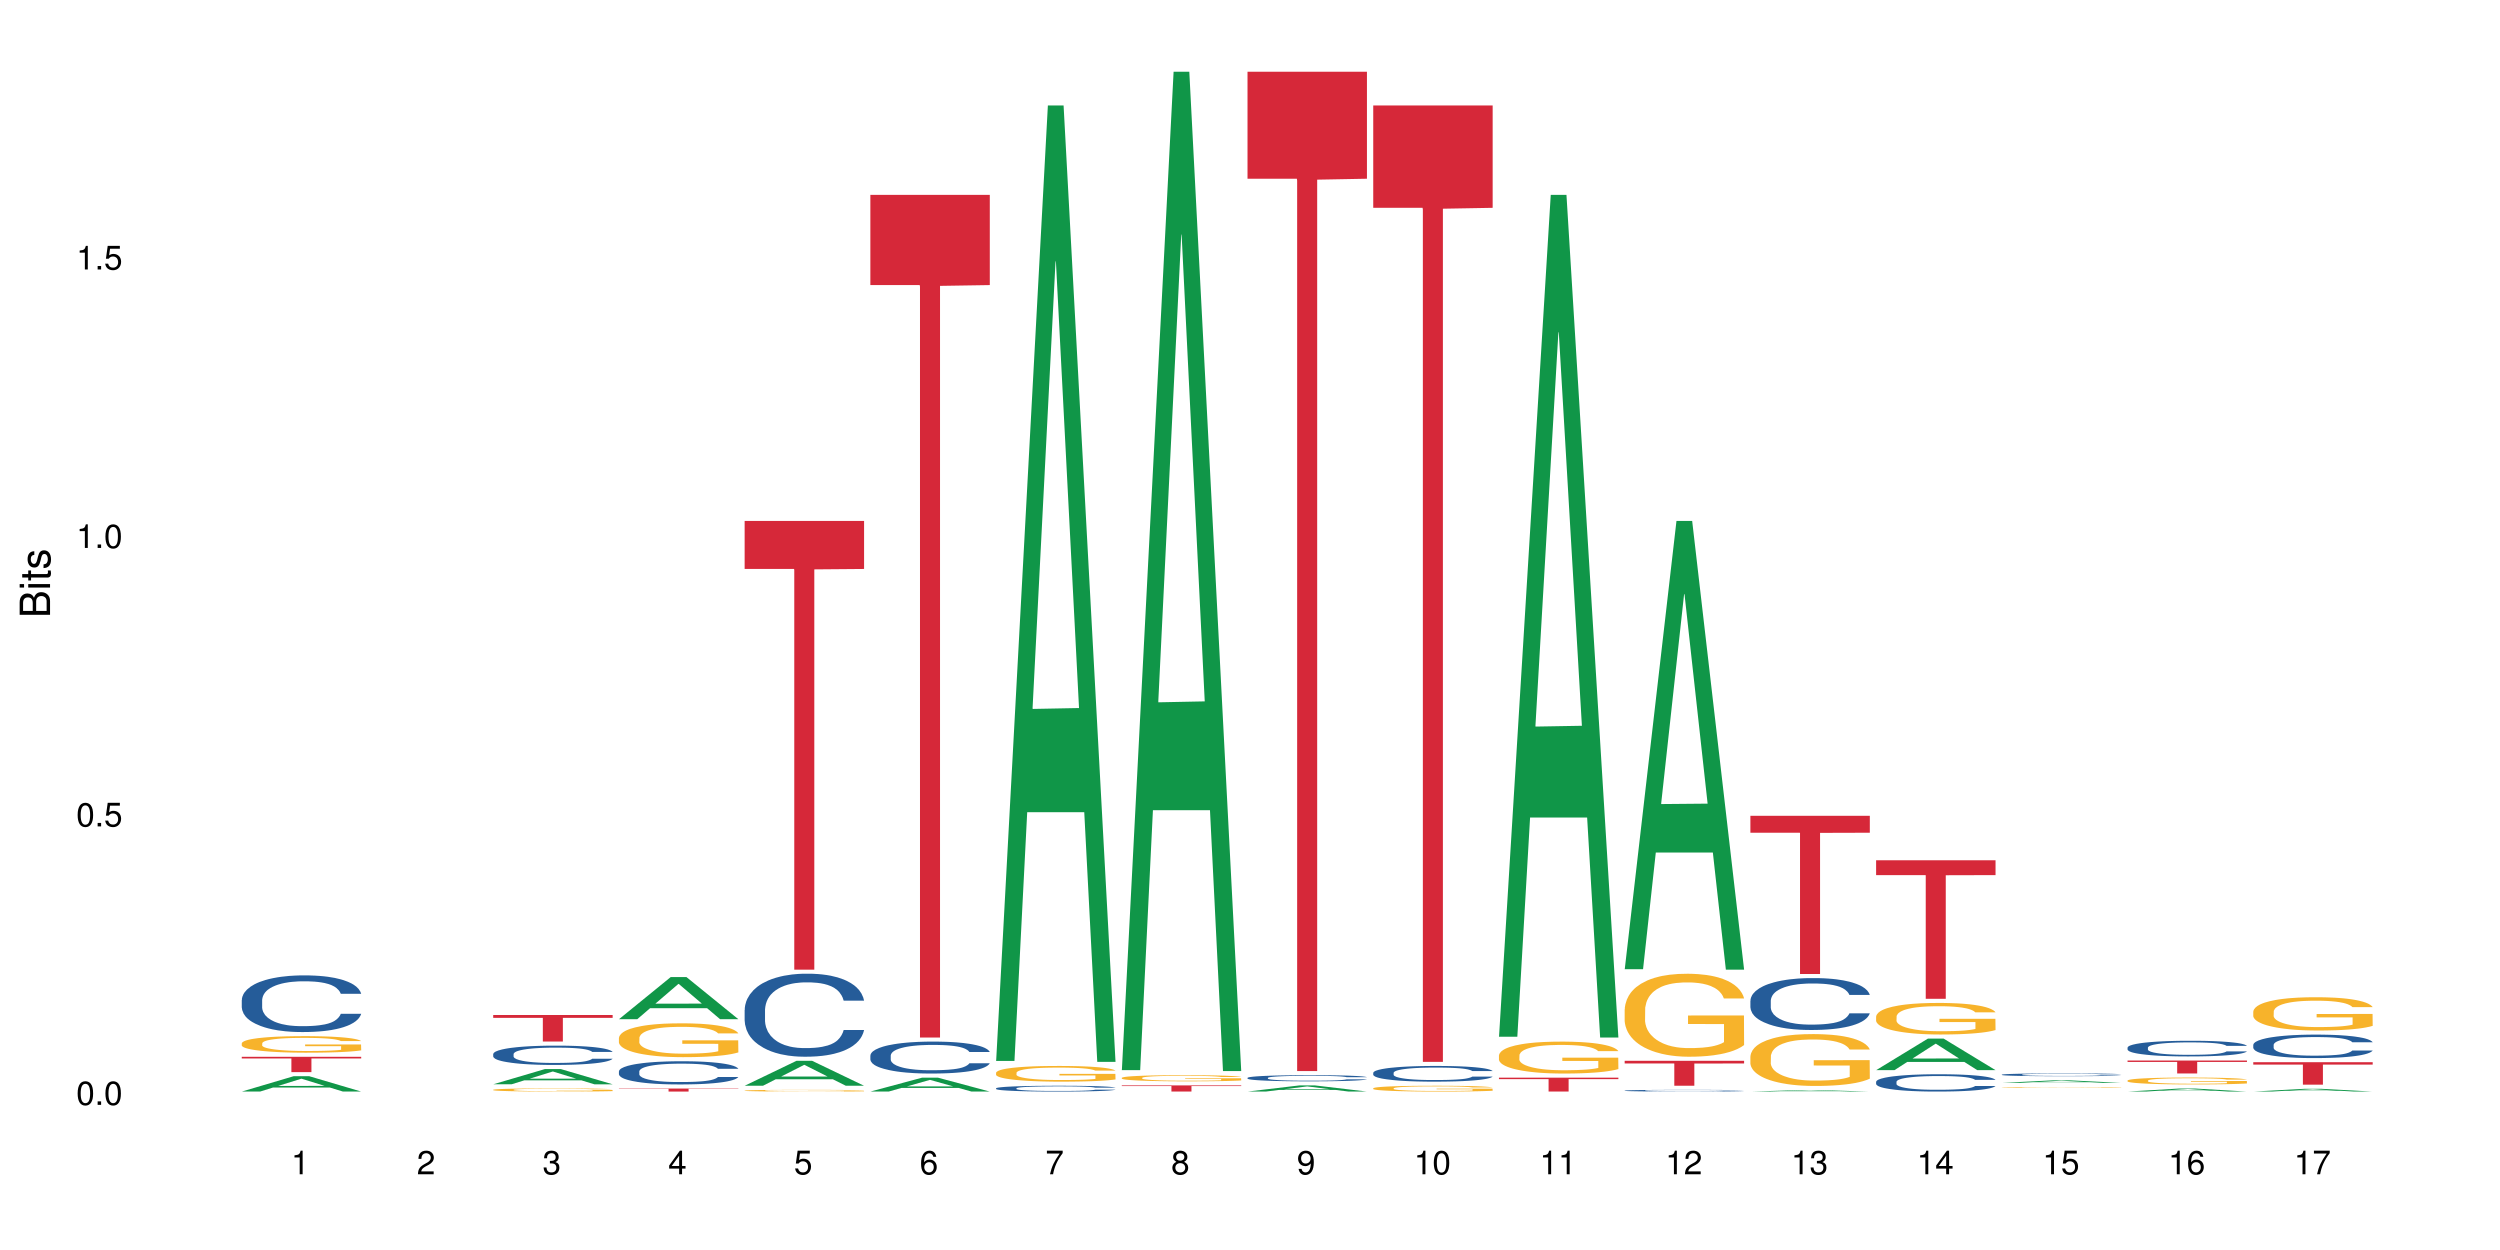 <?xml version="1.0" encoding="UTF-8"?>
<svg xmlns="http://www.w3.org/2000/svg" xmlns:xlink="http://www.w3.org/1999/xlink" width="720pt" height="360pt" viewBox="0 0 720 360" version="1.1">
<defs>
<g>
<symbol overflow="visible" id="glyph0-0">
<path style="stroke:none;" d=""/>
</symbol>
<symbol overflow="visible" id="glyph0-1">
<path style="stroke:none;" d="M 2.641 -6.797 C 2 -6.797 1.422 -6.531 1.078 -6.047 C 0.641 -5.453 0.406 -4.547 0.406 -3.297 C 0.406 -1 1.188 0.219 2.641 0.219 C 4.078 0.219 4.859 -1 4.859 -3.234 C 4.859 -4.562 4.656 -5.438 4.203 -6.047 C 3.844 -6.531 3.281 -6.797 2.641 -6.797 Z M 2.641 -6.047 C 3.547 -6.047 4 -5.125 4 -3.312 C 4 -1.375 3.562 -0.484 2.625 -0.484 C 1.734 -0.484 1.281 -1.422 1.281 -3.281 C 1.281 -5.141 1.734 -6.047 2.641 -6.047 Z M 2.641 -6.047 "/>
</symbol>
<symbol overflow="visible" id="glyph0-2">
<path style="stroke:none;" d="M 1.828 -1 L 0.828 -1 L 0.828 0 L 1.828 0 Z M 1.828 -1 "/>
</symbol>
<symbol overflow="visible" id="glyph0-3">
<path style="stroke:none;" d="M 4.562 -6.797 L 1.062 -6.797 L 0.547 -3.094 L 1.328 -3.094 C 1.719 -3.562 2.047 -3.734 2.578 -3.734 C 3.484 -3.734 4.062 -3.109 4.062 -2.094 C 4.062 -1.125 3.484 -0.531 2.578 -0.531 C 1.828 -0.531 1.375 -0.906 1.188 -1.672 L 0.328 -1.672 C 0.453 -1.109 0.547 -0.844 0.75 -0.594 C 1.125 -0.078 1.828 0.219 2.594 0.219 C 3.969 0.219 4.922 -0.781 4.922 -2.219 C 4.922 -3.562 4.031 -4.484 2.719 -4.484 C 2.25 -4.484 1.859 -4.359 1.469 -4.062 L 1.734 -5.969 L 4.562 -5.969 Z M 4.562 -6.797 "/>
</symbol>
<symbol overflow="visible" id="glyph0-4">
<path style="stroke:none;" d="M 2.484 -4.844 L 2.484 0 L 3.328 0 L 3.328 -6.797 L 2.766 -6.797 C 2.469 -5.75 2.281 -5.609 0.984 -5.453 L 0.984 -4.844 Z M 2.484 -4.844 "/>
</symbol>
<symbol overflow="visible" id="glyph0-5">
<path style="stroke:none;" d="M 4.859 -0.828 L 1.281 -0.828 C 1.359 -1.391 1.672 -1.75 2.5 -2.234 L 3.469 -2.75 C 4.406 -3.266 4.906 -3.969 4.906 -4.812 C 4.906 -5.375 4.672 -5.906 4.266 -6.266 C 3.859 -6.625 3.375 -6.797 2.719 -6.797 C 1.859 -6.797 1.219 -6.5 0.844 -5.922 C 0.609 -5.562 0.5 -5.125 0.484 -4.438 L 1.328 -4.438 C 1.359 -4.906 1.406 -5.188 1.531 -5.406 C 1.75 -5.812 2.188 -6.062 2.703 -6.062 C 3.469 -6.062 4.031 -5.516 4.031 -4.781 C 4.031 -4.25 3.719 -3.797 3.125 -3.438 L 2.234 -2.938 C 0.812 -2.141 0.406 -1.5 0.328 0 L 4.859 0 Z M 4.859 -0.828 "/>
</symbol>
<symbol overflow="visible" id="glyph0-6">
<path style="stroke:none;" d="M 2.125 -3.125 L 2.578 -3.125 C 3.516 -3.125 3.984 -2.703 3.984 -1.891 C 3.984 -1.031 3.469 -0.531 2.578 -0.531 C 1.656 -0.531 1.203 -0.984 1.156 -1.969 L 0.312 -1.969 C 0.344 -1.422 0.438 -1.078 0.609 -0.766 C 0.953 -0.109 1.625 0.219 2.547 0.219 C 3.953 0.219 4.859 -0.609 4.859 -1.906 C 4.859 -2.766 4.516 -3.25 3.703 -3.516 C 4.344 -3.766 4.656 -4.25 4.656 -4.938 C 4.656 -6.109 3.875 -6.797 2.578 -6.797 C 1.203 -6.797 0.484 -6.047 0.453 -4.609 L 1.297 -4.609 C 1.312 -5.016 1.344 -5.25 1.453 -5.453 C 1.641 -5.828 2.062 -6.062 2.594 -6.062 C 3.344 -6.062 3.797 -5.625 3.797 -4.906 C 3.797 -4.422 3.609 -4.141 3.25 -3.984 C 3.016 -3.891 2.719 -3.844 2.125 -3.844 Z M 2.125 -3.125 "/>
</symbol>
<symbol overflow="visible" id="glyph0-7">
<path style="stroke:none;" d="M 3.141 -1.625 L 3.141 0 L 3.984 0 L 3.984 -1.625 L 4.984 -1.625 L 4.984 -2.391 L 3.984 -2.391 L 3.984 -6.797 L 3.359 -6.797 L 0.266 -2.516 L 0.266 -1.625 Z M 3.141 -2.391 L 1 -2.391 L 3.141 -5.359 Z M 3.141 -2.391 "/>
</symbol>
<symbol overflow="visible" id="glyph0-8">
<path style="stroke:none;" d="M 4.781 -5.031 C 4.609 -6.141 3.891 -6.797 2.844 -6.797 C 2.094 -6.797 1.422 -6.438 1.031 -5.828 C 0.609 -5.172 0.406 -4.344 0.406 -3.094 C 0.406 -1.953 0.578 -1.234 0.984 -0.625 C 1.359 -0.078 1.953 0.219 2.703 0.219 C 3.984 0.219 4.922 -0.734 4.922 -2.078 C 4.922 -3.344 4.062 -4.234 2.844 -4.234 C 2.172 -4.234 1.641 -3.969 1.281 -3.469 C 1.281 -5.125 1.828 -6.047 2.797 -6.047 C 3.391 -6.047 3.797 -5.672 3.938 -5.031 Z M 2.734 -3.484 C 3.547 -3.484 4.062 -2.922 4.062 -2 C 4.062 -1.156 3.484 -0.531 2.703 -0.531 C 1.922 -0.531 1.328 -1.188 1.328 -2.047 C 1.328 -2.891 1.906 -3.484 2.734 -3.484 Z M 2.734 -3.484 "/>
</symbol>
<symbol overflow="visible" id="glyph0-9">
<path style="stroke:none;" d="M 4.984 -6.797 L 0.438 -6.797 L 0.438 -5.969 L 4.109 -5.969 C 2.5 -3.656 1.828 -2.234 1.328 0 L 2.219 0 C 2.594 -2.172 3.453 -4.047 4.984 -6.094 Z M 4.984 -6.797 "/>
</symbol>
<symbol overflow="visible" id="glyph0-10">
<path style="stroke:none;" d="M 3.75 -3.578 C 4.453 -4 4.688 -4.344 4.688 -4.984 C 4.688 -6.047 3.844 -6.797 2.641 -6.797 C 1.438 -6.797 0.594 -6.047 0.594 -4.984 C 0.594 -4.359 0.828 -4.016 1.516 -3.578 C 0.734 -3.203 0.359 -2.641 0.359 -1.891 C 0.359 -0.641 1.297 0.219 2.641 0.219 C 3.984 0.219 4.922 -0.641 4.922 -1.875 C 4.922 -2.641 4.531 -3.203 3.75 -3.578 Z M 2.641 -6.047 C 3.359 -6.047 3.812 -5.625 3.812 -4.969 C 3.812 -4.344 3.344 -3.922 2.641 -3.922 C 1.922 -3.922 1.453 -4.344 1.453 -4.984 C 1.453 -5.625 1.922 -6.047 2.641 -6.047 Z M 2.641 -3.203 C 3.484 -3.203 4.062 -2.672 4.062 -1.875 C 4.062 -1.062 3.484 -0.531 2.625 -0.531 C 1.797 -0.531 1.219 -1.078 1.219 -1.875 C 1.219 -2.672 1.797 -3.203 2.641 -3.203 Z M 2.641 -3.203 "/>
</symbol>
<symbol overflow="visible" id="glyph0-11">
<path style="stroke:none;" d="M 0.516 -1.547 C 0.672 -0.438 1.406 0.219 2.438 0.219 C 3.188 0.219 3.859 -0.141 4.266 -0.75 C 4.688 -1.406 4.891 -2.25 4.891 -3.484 C 4.891 -4.625 4.703 -5.359 4.312 -5.953 C 3.938 -6.5 3.344 -6.797 2.594 -6.797 C 1.297 -6.797 0.359 -5.844 0.359 -4.516 C 0.359 -3.25 1.234 -2.344 2.453 -2.344 C 3.094 -2.344 3.562 -2.578 4.016 -3.109 C 4 -1.453 3.469 -0.531 2.5 -0.531 C 1.906 -0.531 1.484 -0.906 1.359 -1.547 Z M 2.578 -6.062 C 3.375 -6.062 3.969 -5.406 3.969 -4.531 C 3.969 -3.688 3.375 -3.094 2.547 -3.094 C 1.734 -3.094 1.234 -3.672 1.234 -4.578 C 1.234 -5.438 1.797 -6.062 2.578 -6.062 Z M 2.578 -6.062 "/>
</symbol>
<symbol overflow="visible" id="glyph1-0">
<path style="stroke:none;" d=""/>
</symbol>
<symbol overflow="visible" id="glyph1-1">
<path style="stroke:none;" d="M 0 -0.953 L 0 -4.891 C 0 -5.719 -0.234 -6.344 -0.734 -6.797 C -1.188 -7.234 -1.812 -7.469 -2.5 -7.469 C -3.547 -7.469 -4.188 -7 -4.625 -5.875 C -4.984 -6.672 -5.641 -7.094 -6.531 -7.094 C -7.156 -7.094 -7.734 -6.859 -8.141 -6.391 C -8.562 -5.938 -8.75 -5.344 -8.75 -4.5 L -8.75 -0.953 Z M -4.984 -2.062 L -7.766 -2.062 L -7.766 -4.219 C -7.766 -4.844 -7.688 -5.203 -7.453 -5.5 C -7.219 -5.812 -6.859 -5.969 -6.375 -5.969 C -5.906 -5.969 -5.531 -5.812 -5.297 -5.5 C -5.062 -5.203 -4.984 -4.844 -4.984 -4.219 Z M -0.984 -2.062 L -4 -2.062 L -4 -4.781 C -4 -5.328 -3.859 -5.688 -3.578 -5.953 C -3.297 -6.219 -2.922 -6.359 -2.484 -6.359 C -2.062 -6.359 -1.688 -6.219 -1.406 -5.953 C -1.109 -5.688 -0.984 -5.328 -0.984 -4.781 Z M -0.984 -2.062 "/>
</symbol>
<symbol overflow="visible" id="glyph1-2">
<path style="stroke:none;" d="M -6.281 -1.797 L -6.281 -0.797 L 0 -0.797 L 0 -1.797 Z M -8.75 -1.797 L -8.75 -0.797 L -7.484 -0.797 L -7.484 -1.797 Z M -8.75 -1.797 "/>
</symbol>
<symbol overflow="visible" id="glyph1-3">
<path style="stroke:none;" d="M -6.281 -3.047 L -6.281 -2.016 L -8.016 -2.016 L -8.016 -1.016 L -6.281 -1.016 L -6.281 -0.172 L -5.469 -0.172 L -5.469 -1.016 L -0.719 -1.016 C -0.078 -1.016 0.281 -1.453 0.281 -2.234 C 0.281 -2.469 0.25 -2.719 0.188 -3.047 L -0.641 -3.047 C -0.609 -2.922 -0.594 -2.766 -0.594 -2.562 C -0.594 -2.141 -0.719 -2.016 -1.156 -2.016 L -5.469 -2.016 L -5.469 -3.047 Z M -6.281 -3.047 "/>
</symbol>
<symbol overflow="visible" id="glyph1-4">
<path style="stroke:none;" d="M -4.531 -5.25 C -5.766 -5.25 -6.469 -4.422 -6.469 -2.969 C -6.469 -1.516 -5.719 -0.562 -4.547 -0.562 C -3.562 -0.562 -3.094 -1.062 -2.734 -2.562 L -2.516 -3.484 C -2.344 -4.188 -2.094 -4.469 -1.625 -4.469 C -1.047 -4.469 -0.641 -3.875 -0.641 -3 C -0.641 -2.453 -0.797 -2 -1.062 -1.75 C -1.25 -1.594 -1.422 -1.531 -1.875 -1.469 L -1.875 -0.406 C -0.422 -0.453 0.281 -1.266 0.281 -2.922 C 0.281 -4.5 -0.5 -5.516 -1.719 -5.516 C -2.656 -5.516 -3.172 -4.984 -3.469 -3.734 L -3.703 -2.766 C -3.891 -1.953 -4.156 -1.609 -4.594 -1.609 C -5.172 -1.609 -5.547 -2.125 -5.547 -2.938 C -5.547 -3.75 -5.203 -4.172 -4.531 -4.203 Z M -4.531 -5.25 "/>
</symbol>
</g>
</defs>
<g id="surface67148">
<rect x="0" y="0" width="720" height="360" style="fill:rgb(100%,100%,100%);fill-opacity:1;stroke:none;"/>
<path style=" stroke:none;fill-rule:nonzero;fill:rgb(6.275%,58.824%,28.235%);fill-opacity:1;" d="M 69.629 314.367 L 69.668 314.363 L 84.551 309.953 L 89.07 309.953 L 104.027 314.371 L 98.77 314.371 L 95.023 313.219 L 78.598 313.219 L 74.922 314.367 L 69.629 314.367 L 80.176 312.742 L 93.516 312.738 L 86.863 310.676 L 86.789 310.672 L 86.719 310.684 L 80.141 312.738 L 80.176 312.742 Z M 69.629 314.367 "/>
<path style=" stroke:none;fill-rule:nonzero;fill:rgb(14.51%,36.078%,60%);fill-opacity:1;" d="M 69.629 288.02 L 69.672 288.004 L 69.672 287.645 L 69.797 287.078 L 70.09 286.363 L 70.383 285.871 L 71.141 284.992 L 72.188 284.145 L 73.277 283.488 L 74.074 283.098 L 74.789 282.801 L 76.426 282.25 L 77.473 281.965 L 78.605 281.715 L 79.992 281.461 L 80.996 281.312 L 83.262 281.07 L 84.941 280.969 L 86.242 280.922 L 89.051 280.922 L 90.73 280.984 L 91.945 281.059 L 93.289 281.176 L 94.422 281.312 L 96.391 281.637 L 98.152 282.055 L 98.949 282.293 L 100.207 282.758 L 101.172 283.203 L 101.844 283.59 L 102.602 284.145 L 103.27 284.812 L 103.773 285.574 L 104.027 286.215 L 98.152 286.215 L 97.859 285.617 L 97.523 285.156 L 96.895 284.547 L 96.266 284.113 L 95.387 283.68 L 94.586 283.398 L 93.496 283.113 L 92.531 282.938 L 91.527 282.801 L 90.562 282.711 L 88.715 282.621 L 86.574 282.621 L 85.777 282.652 L 84.145 282.773 L 83.262 282.875 L 82.004 283.086 L 81.121 283.277 L 80.074 283.578 L 79.359 283.832 L 78.48 284.219 L 77.852 284.562 L 77.137 285.051 L 76.719 285.426 L 76.34 285.844 L 76.004 286.336 L 75.754 286.855 L 75.586 287.406 L 75.5 287.945 L 75.5 290.254 L 75.586 290.793 L 75.797 291.418 L 76.34 292.328 L 77.137 293.117 L 78.062 293.742 L 78.941 294.191 L 79.445 294.398 L 80.117 294.637 L 81.164 294.938 L 82.676 295.234 L 83.555 295.355 L 84.898 295.473 L 86.281 295.531 L 88.129 295.531 L 89.766 295.473 L 90.855 295.398 L 91.988 295.277 L 93.539 295.027 L 94.504 294.789 L 95.344 294.504 L 95.973 294.219 L 96.391 293.98 L 97.02 293.52 L 97.523 293.012 L 97.902 292.492 L 98.152 291.984 L 104.027 291.984 L 103.773 292.582 L 103.398 293.164 L 103.02 293.594 L 102.434 294.117 L 101.762 294.578 L 100.797 295.102 L 100 295.441 L 98.949 295.816 L 97.984 296.098 L 96.938 296.352 L 95.387 296.652 L 94.379 296.801 L 93.289 296.934 L 91.988 297.055 L 90.352 297.156 L 88.59 297.219 L 86.953 297.23 L 85.191 297.203 L 83.891 297.141 L 82.172 297.008 L 80.031 296.738 L 78.48 296.457 L 77.266 296.172 L 76.215 295.875 L 75.039 295.473 L 73.531 294.816 L 72.609 294.309 L 71.977 293.895 L 71.266 293.312 L 70.762 292.789 L 70.176 291.953 L 69.754 290.895 L 69.629 290.078 Z M 69.629 288.02 "/>
<path style=" stroke:none;fill-rule:nonzero;fill:rgb(96.863%,70.196%,16.863%);fill-opacity:1;" d="M 69.629 300.453 L 69.672 300.449 L 69.672 300.363 L 69.84 300.164 L 70.258 299.895 L 70.805 299.676 L 71.391 299.5 L 71.77 299.41 L 72.398 299.277 L 72.941 299.184 L 74.328 298.984 L 76.09 298.805 L 77.055 298.727 L 78.145 298.652 L 79.695 298.566 L 80.41 298.539 L 82.59 298.469 L 85.066 298.426 L 87.793 298.41 L 89.051 298.414 L 90.77 298.434 L 93.121 298.48 L 94.461 298.523 L 95.512 298.566 L 96.602 298.625 L 97.945 298.711 L 99.203 298.816 L 100.207 298.922 L 101.215 299.051 L 102.055 299.191 L 102.766 299.344 L 103.398 299.527 L 103.773 299.68 L 104.027 299.832 L 98.195 299.832 L 97.859 299.68 L 97.48 299.562 L 96.852 299.418 L 96.223 299.312 L 95.594 299.23 L 94.422 299.117 L 93.414 299.047 L 92.156 298.984 L 90.938 298.945 L 89.555 298.922 L 88.715 298.914 L 86.492 298.914 L 84.48 298.941 L 83.305 298.977 L 82.465 299.012 L 81.289 299.078 L 80.578 299.129 L 80.156 299.164 L 78.898 299.301 L 78.062 299.422 L 77.598 299.504 L 77.012 299.633 L 76.594 299.754 L 76.133 299.926 L 75.879 300.059 L 75.543 300.352 L 75.5 301.137 L 75.629 301.301 L 75.879 301.48 L 76.215 301.637 L 76.719 301.801 L 77.223 301.93 L 78.102 302.098 L 78.859 302.211 L 79.445 302.285 L 80.578 302.402 L 81.039 302.441 L 82.129 302.52 L 83.262 302.582 L 84.645 302.633 L 85.695 302.66 L 87.371 302.684 L 89.512 302.684 L 92.027 302.656 L 93.625 302.621 L 94.715 302.586 L 95.426 302.555 L 96.309 302.508 L 96.938 302.465 L 97.523 302.418 L 98.238 302.344 L 98.238 301.301 L 87.875 301.297 L 87.875 300.809 L 103.984 300.805 L 104.027 302.508 L 103.145 302.625 L 102.055 302.738 L 101.004 302.824 L 99.914 302.898 L 98.363 302.98 L 97.105 303.035 L 95.176 303.094 L 93.414 303.133 L 91.566 303.16 L 89.934 303.172 L 88.004 303.18 L 86.281 303.168 L 84.438 303.145 L 82.969 303.109 L 81.625 303.066 L 80.285 303.008 L 78.605 302.918 L 77.516 302.844 L 76.383 302.75 L 75.25 302.645 L 74.242 302.523 L 73.574 302.434 L 72.902 302.328 L 72.188 302.199 L 71.516 302.051 L 71.012 301.914 L 70.551 301.762 L 70.215 301.621 L 69.883 301.422 L 69.715 301.266 L 69.629 301.133 Z M 69.629 300.453 "/>
<path style=" stroke:none;fill-rule:nonzero;fill:rgb(83.922%,15.686%,22.353%);fill-opacity:1;" d="M 69.629 304.359 L 104.027 304.359 L 104.027 304.832 L 89.691 304.836 L 89.691 308.773 L 83.922 308.773 L 83.922 304.84 L 83.84 304.832 L 69.629 304.832 Z M 69.629 304.359 "/>
<path style=" stroke:none;fill-rule:nonzero;fill:rgb(6.275%,58.824%,28.235%);fill-opacity:1;" d="M 142.043 312.277 L 142.078 312.27 L 156.965 307.883 L 161.484 307.883 L 176.441 312.281 L 171.184 312.281 L 167.438 311.133 L 151.012 311.133 L 147.336 312.277 L 142.043 312.277 L 152.59 310.656 L 165.93 310.652 L 159.277 308.602 L 159.203 308.598 L 159.133 308.609 L 152.555 310.652 L 152.59 310.656 Z M 142.043 312.277 "/>
<path style=" stroke:none;fill-rule:nonzero;fill:rgb(14.51%,36.078%,60%);fill-opacity:1;" d="M 142.043 303.562 L 142.086 303.559 L 142.086 303.438 L 142.211 303.242 L 142.504 303 L 142.797 302.832 L 143.555 302.531 L 144.602 302.242 L 145.691 302.02 L 146.488 301.887 L 147.203 301.785 L 148.84 301.598 L 149.887 301.5 L 151.02 301.414 L 152.402 301.328 L 153.41 301.277 L 155.676 301.195 L 157.355 301.16 L 158.652 301.145 L 161.465 301.145 L 163.145 301.164 L 164.359 301.191 L 165.703 301.23 L 166.832 301.277 L 168.805 301.391 L 170.566 301.531 L 171.363 301.613 L 172.621 301.77 L 173.586 301.922 L 174.258 302.055 L 175.012 302.242 L 175.684 302.473 L 176.188 302.73 L 176.441 302.949 L 170.566 302.949 L 170.273 302.746 L 169.938 302.59 L 169.309 302.379 L 168.68 302.234 L 167.797 302.086 L 167 301.988 L 165.91 301.891 L 164.945 301.832 L 163.941 301.785 L 162.977 301.754 L 161.129 301.727 L 158.988 301.727 L 158.191 301.734 L 156.559 301.777 L 155.676 301.812 L 154.418 301.883 L 153.535 301.949 L 152.488 302.051 L 151.773 302.137 L 150.895 302.27 L 150.266 302.387 L 149.551 302.555 L 149.133 302.68 L 148.754 302.82 L 148.418 302.988 L 148.168 303.168 L 148 303.355 L 147.914 303.539 L 147.914 304.324 L 148 304.508 L 148.211 304.723 L 148.754 305.031 L 149.551 305.301 L 150.473 305.516 L 151.355 305.668 L 151.859 305.738 L 152.531 305.82 L 153.578 305.922 L 155.09 306.023 L 155.969 306.062 L 157.312 306.105 L 158.695 306.125 L 160.543 306.125 L 162.18 306.105 L 163.27 306.078 L 164.402 306.039 L 165.953 305.953 L 166.918 305.871 L 167.758 305.773 L 168.387 305.676 L 168.805 305.598 L 169.434 305.438 L 169.938 305.266 L 170.316 305.09 L 170.566 304.914 L 176.441 304.914 L 176.188 305.117 L 175.812 305.316 L 175.434 305.465 L 174.848 305.641 L 174.176 305.801 L 173.211 305.977 L 172.414 306.094 L 171.363 306.223 L 170.398 306.316 L 169.352 306.402 L 167.797 306.504 L 166.793 306.555 L 165.703 306.602 L 164.402 306.645 L 162.766 306.68 L 161.004 306.699 L 159.367 306.703 L 157.605 306.695 L 156.305 306.672 L 154.586 306.629 L 152.445 306.535 L 150.895 306.441 L 149.676 306.344 L 148.629 306.242 L 147.453 306.105 L 145.945 305.879 L 145.02 305.707 L 144.391 305.566 L 143.68 305.367 L 143.176 305.191 L 142.59 304.906 L 142.168 304.543 L 142.043 304.266 Z M 142.043 303.562 "/>
<path style=" stroke:none;fill-rule:nonzero;fill:rgb(96.863%,70.196%,16.863%);fill-opacity:1;" d="M 142.043 313.848 L 142.086 313.848 L 142.086 313.832 L 142.254 313.793 L 142.672 313.742 L 143.219 313.699 L 143.805 313.668 L 144.184 313.648 L 144.812 313.625 L 145.355 313.605 L 146.742 313.57 L 148.504 313.535 L 149.469 313.52 L 150.559 313.504 L 152.109 313.488 L 152.824 313.484 L 155.004 313.469 L 157.48 313.461 L 161.465 313.461 L 163.184 313.465 L 165.535 313.473 L 166.875 313.48 L 167.926 313.488 L 169.016 313.5 L 170.359 313.516 L 171.617 313.535 L 172.621 313.555 L 173.629 313.582 L 174.469 313.609 L 175.18 313.637 L 175.812 313.672 L 176.188 313.703 L 176.441 313.73 L 170.609 313.73 L 170.273 313.703 L 169.895 313.68 L 169.266 313.652 L 168.637 313.633 L 168.008 313.617 L 166.832 313.594 L 165.828 313.582 L 164.57 313.57 L 163.352 313.562 L 161.969 313.555 L 158.906 313.555 L 156.891 313.562 L 155.719 313.566 L 154.879 313.574 L 153.703 313.586 L 152.992 313.598 L 152.57 313.602 L 151.312 313.629 L 150.473 313.652 L 150.012 313.668 L 149.426 313.691 L 149.008 313.715 L 148.547 313.75 L 148.293 313.773 L 147.957 313.832 L 147.914 313.98 L 148.043 314.012 L 148.293 314.047 L 148.629 314.074 L 149.133 314.109 L 149.637 314.133 L 150.516 314.164 L 151.273 314.188 L 151.859 314.199 L 152.992 314.223 L 153.453 314.23 L 154.543 314.246 L 155.676 314.258 L 157.059 314.266 L 158.109 314.273 L 159.785 314.277 L 161.926 314.277 L 164.441 314.27 L 166.035 314.266 L 167.129 314.258 L 167.84 314.25 L 168.723 314.242 L 169.352 314.234 L 169.938 314.227 L 170.652 314.211 L 170.652 314.012 L 160.289 314.012 L 160.289 313.918 L 176.398 313.918 L 176.441 314.242 L 175.559 314.266 L 174.469 314.285 L 173.418 314.305 L 172.328 314.316 L 170.777 314.332 L 169.52 314.344 L 167.59 314.355 L 165.828 314.363 L 163.98 314.367 L 162.344 314.371 L 160.418 314.371 L 158.695 314.367 L 156.852 314.363 L 155.383 314.355 L 154.039 314.348 L 152.699 314.34 L 151.02 314.32 L 149.93 314.305 L 148.797 314.289 L 147.664 314.27 L 146.656 314.246 L 145.984 314.227 L 145.316 314.207 L 144.602 314.184 L 143.93 314.156 L 143.426 314.129 L 142.965 314.102 L 142.629 314.074 L 142.293 314.035 L 142.129 314.004 L 142.043 313.98 Z M 142.043 313.848 "/>
<path style=" stroke:none;fill-rule:nonzero;fill:rgb(83.922%,15.686%,22.353%);fill-opacity:1;" d="M 142.043 292.316 L 176.441 292.316 L 176.441 293.137 L 162.105 293.145 L 162.105 299.965 L 156.336 299.965 L 156.336 293.148 L 156.254 293.137 L 142.043 293.137 Z M 142.043 292.316 "/>
<path style=" stroke:none;fill-rule:nonzero;fill:rgb(6.275%,58.824%,28.235%);fill-opacity:1;" d="M 178.25 293.523 L 178.285 293.512 L 193.172 281.391 L 197.691 281.391 L 212.648 293.535 L 207.391 293.535 L 203.645 290.363 L 187.219 290.363 L 183.543 293.523 L 178.25 293.523 L 188.797 289.055 L 202.137 289.043 L 195.484 283.375 L 195.41 283.363 L 195.34 283.398 L 188.762 289.043 L 188.797 289.055 Z M 178.25 293.523 "/>
<path style=" stroke:none;fill-rule:nonzero;fill:rgb(14.51%,36.078%,60%);fill-opacity:1;" d="M 178.25 308.551 L 178.293 308.543 L 178.293 308.398 L 178.418 308.164 L 178.711 307.871 L 179.004 307.672 L 179.762 307.309 L 180.809 306.961 L 181.898 306.695 L 182.695 306.535 L 183.41 306.414 L 185.047 306.188 L 186.094 306.07 L 187.227 305.969 L 188.609 305.863 L 189.617 305.805 L 191.883 305.707 L 193.562 305.664 L 194.859 305.645 L 197.672 305.645 L 199.348 305.668 L 200.566 305.699 L 201.91 305.75 L 203.039 305.805 L 205.012 305.938 L 206.773 306.109 L 207.57 306.207 L 208.828 306.395 L 209.793 306.578 L 210.465 306.738 L 211.219 306.961 L 211.891 307.238 L 212.395 307.547 L 212.648 307.812 L 206.773 307.812 L 206.48 307.566 L 206.145 307.379 L 205.516 307.129 L 204.887 306.949 L 204.004 306.773 L 203.207 306.656 L 202.117 306.543 L 201.152 306.469 L 200.148 306.414 L 199.184 306.375 L 197.336 306.34 L 195.195 306.34 L 194.398 306.352 L 192.766 306.402 L 191.883 306.445 L 190.625 306.531 L 189.742 306.609 L 188.695 306.73 L 187.98 306.836 L 187.102 306.992 L 186.473 307.133 L 185.758 307.336 L 185.34 307.488 L 184.961 307.66 L 184.625 307.859 L 184.375 308.074 L 184.207 308.301 L 184.121 308.52 L 184.121 309.465 L 184.207 309.684 L 184.418 309.941 L 184.961 310.312 L 185.758 310.637 L 186.68 310.895 L 187.562 311.074 L 188.066 311.16 L 188.738 311.258 L 189.785 311.383 L 191.297 311.504 L 192.176 311.551 L 193.52 311.602 L 194.902 311.625 L 196.75 311.625 L 198.387 311.602 L 199.477 311.57 L 200.609 311.523 L 202.16 311.418 L 203.125 311.32 L 203.965 311.203 L 204.594 311.09 L 205.012 310.992 L 205.641 310.801 L 206.145 310.594 L 206.523 310.379 L 206.773 310.172 L 212.648 310.172 L 212.395 310.418 L 212.016 310.656 L 211.641 310.832 L 211.055 311.047 L 210.383 311.234 L 209.418 311.449 L 208.621 311.59 L 207.57 311.742 L 206.605 311.855 L 205.559 311.961 L 204.004 312.082 L 203 312.145 L 201.91 312.199 L 200.609 312.246 L 198.973 312.289 L 197.211 312.316 L 195.574 312.32 L 193.812 312.309 L 192.512 312.285 L 190.793 312.23 L 188.652 312.121 L 187.102 312.004 L 185.883 311.887 L 184.836 311.766 L 183.66 311.602 L 182.152 311.332 L 181.227 311.125 L 180.598 310.953 L 179.887 310.715 L 179.383 310.504 L 178.797 310.16 L 178.375 309.727 L 178.25 309.391 Z M 178.25 308.551 "/>
<path style=" stroke:none;fill-rule:nonzero;fill:rgb(96.863%,70.196%,16.863%);fill-opacity:1;" d="M 178.25 298.891 L 178.293 298.883 L 178.293 298.703 L 178.461 298.301 L 178.879 297.75 L 179.426 297.297 L 180.012 296.941 L 180.391 296.754 L 181.02 296.484 L 181.562 296.289 L 182.949 295.891 L 184.711 295.516 L 185.676 295.355 L 186.766 295.203 L 188.316 295.035 L 189.031 294.973 L 191.211 294.828 L 193.688 294.742 L 196.414 294.715 L 197.672 294.723 L 199.391 294.758 L 201.742 294.855 L 203.082 294.945 L 204.133 295.035 L 205.223 295.148 L 206.562 295.328 L 207.824 295.543 L 208.828 295.754 L 209.836 296.023 L 210.676 296.309 L 211.387 296.621 L 212.016 296.992 L 212.395 297.305 L 212.648 297.617 L 206.816 297.617 L 206.48 297.305 L 206.102 297.066 L 205.473 296.77 L 204.844 296.559 L 204.215 296.387 L 203.039 296.156 L 202.035 296.016 L 200.777 295.891 L 199.559 295.809 L 198.176 295.754 L 197.336 295.738 L 195.113 295.738 L 193.098 295.801 L 191.926 295.871 L 191.086 295.941 L 189.91 296.078 L 189.199 296.184 L 188.777 296.254 L 187.52 296.531 L 186.68 296.781 L 186.219 296.949 L 185.633 297.215 L 185.215 297.457 L 184.754 297.812 L 184.5 298.078 L 184.164 298.684 L 184.121 300.289 L 184.25 300.625 L 184.5 300.992 L 184.836 301.312 L 185.34 301.652 L 185.844 301.91 L 186.723 302.258 L 187.48 302.488 L 188.066 302.641 L 189.199 302.879 L 189.66 302.961 L 190.75 303.121 L 191.883 303.246 L 193.266 303.352 L 194.316 303.406 L 195.992 303.449 L 198.133 303.449 L 200.648 303.395 L 202.242 303.324 L 203.336 303.254 L 204.047 303.191 L 204.93 303.094 L 205.559 303.004 L 206.145 302.906 L 206.859 302.754 L 206.859 300.625 L 196.496 300.617 L 196.496 299.621 L 212.605 299.613 L 212.648 303.094 L 211.766 303.332 L 210.676 303.566 L 209.625 303.742 L 208.535 303.895 L 206.984 304.062 L 205.727 304.172 L 203.797 304.297 L 202.035 304.375 L 200.188 304.43 L 198.551 304.457 L 196.621 304.465 L 194.902 304.445 L 193.059 304.395 L 191.59 304.324 L 190.246 304.234 L 188.906 304.117 L 187.227 303.93 L 186.137 303.777 L 185.004 303.594 L 183.871 303.371 L 182.863 303.129 L 182.191 302.941 L 181.523 302.727 L 180.809 302.461 L 180.137 302.16 L 179.633 301.883 L 179.172 301.57 L 178.836 301.277 L 178.5 300.875 L 178.336 300.555 L 178.25 300.281 Z M 178.25 298.891 "/>
<path style=" stroke:none;fill-rule:nonzero;fill:rgb(83.922%,15.686%,22.353%);fill-opacity:1;" d="M 178.25 313.5 L 212.648 313.5 L 212.648 313.594 L 198.312 313.594 L 198.312 314.371 L 192.543 314.371 L 192.543 313.594 L 178.25 313.594 Z M 178.25 313.5 "/>
<path style=" stroke:none;fill-rule:nonzero;fill:rgb(6.275%,58.824%,28.235%);fill-opacity:1;" d="M 214.457 312.691 L 214.492 312.684 L 229.379 305.52 L 233.898 305.52 L 248.855 312.699 L 243.598 312.699 L 239.852 310.824 L 223.422 310.824 L 219.75 312.691 L 214.457 312.691 L 225.004 310.051 L 238.344 310.043 L 231.691 306.691 L 231.617 306.684 L 231.547 306.707 L 224.969 310.043 L 225.004 310.051 Z M 214.457 312.691 "/>
<path style=" stroke:none;fill-rule:nonzero;fill:rgb(14.51%,36.078%,60%);fill-opacity:1;" d="M 214.457 290.84 L 214.5 290.816 L 214.5 290.293 L 214.625 289.461 L 214.918 288.414 L 215.211 287.691 L 215.969 286.402 L 217.016 285.156 L 218.105 284.195 L 218.902 283.629 L 219.617 283.191 L 221.254 282.383 L 222.301 281.969 L 223.434 281.598 L 224.816 281.227 L 225.824 281.008 L 228.09 280.656 L 229.77 280.504 L 231.066 280.438 L 233.879 280.438 L 235.555 280.527 L 236.773 280.637 L 238.117 280.812 L 239.246 281.008 L 241.219 281.488 L 242.98 282.098 L 243.777 282.449 L 245.035 283.125 L 246 283.781 L 246.672 284.352 L 247.426 285.156 L 248.098 286.141 L 248.602 287.254 L 248.855 288.195 L 242.98 288.195 L 242.688 287.32 L 242.352 286.645 L 241.723 285.746 L 241.094 285.113 L 240.211 284.48 L 239.414 284.066 L 238.324 283.652 L 237.359 283.387 L 236.352 283.191 L 235.391 283.062 L 233.543 282.93 L 231.402 282.93 L 230.605 282.973 L 228.973 283.148 L 228.09 283.301 L 226.832 283.605 L 225.949 283.891 L 224.902 284.328 L 224.188 284.699 L 223.309 285.266 L 222.68 285.77 L 221.965 286.492 L 221.547 287.035 L 221.168 287.648 L 220.832 288.371 L 220.582 289.133 L 220.414 289.941 L 220.328 290.73 L 220.328 294.113 L 220.414 294.902 L 220.625 295.82 L 221.168 297.152 L 221.965 298.309 L 222.887 299.227 L 223.77 299.883 L 224.273 300.188 L 224.945 300.539 L 225.992 300.977 L 227.504 301.41 L 228.383 301.586 L 229.727 301.762 L 231.109 301.848 L 232.957 301.848 L 234.59 301.762 L 235.684 301.652 L 236.816 301.477 L 238.367 301.105 L 239.332 300.758 L 240.172 300.34 L 240.801 299.926 L 241.219 299.578 L 241.848 298.898 L 242.352 298.156 L 242.73 297.391 L 242.98 296.648 L 248.855 296.648 L 248.602 297.523 L 248.223 298.375 L 247.848 299.008 L 247.258 299.773 L 246.59 300.449 L 245.625 301.215 L 244.828 301.719 L 243.777 302.262 L 242.812 302.68 L 241.766 303.051 L 240.211 303.488 L 239.207 303.707 L 238.117 303.902 L 236.816 304.078 L 235.18 304.23 L 233.418 304.316 L 231.781 304.34 L 230.02 304.297 L 228.719 304.207 L 227 304.012 L 224.859 303.617 L 223.309 303.203 L 222.09 302.789 L 221.043 302.352 L 219.867 301.762 L 218.359 300.801 L 217.434 300.059 L 216.805 299.445 L 216.094 298.594 L 215.59 297.828 L 215.004 296.605 L 214.582 295.055 L 214.457 293.852 Z M 214.457 290.84 "/>
<path style=" stroke:none;fill-rule:nonzero;fill:rgb(96.863%,70.196%,16.863%);fill-opacity:1;" d="M 214.457 314.09 L 214.5 314.09 L 214.5 314.078 L 214.668 314.059 L 215.086 314.031 L 215.633 314.008 L 216.219 313.992 L 216.598 313.98 L 217.227 313.969 L 217.77 313.957 L 219.156 313.938 L 220.918 313.918 L 221.883 313.91 L 222.973 313.902 L 224.523 313.895 L 225.238 313.891 L 227.418 313.883 L 229.895 313.879 L 235.598 313.879 L 237.949 313.887 L 239.289 313.891 L 240.34 313.895 L 241.43 313.898 L 242.77 313.91 L 244.031 313.922 L 245.035 313.93 L 246.043 313.945 L 246.883 313.957 L 247.594 313.973 L 248.223 313.992 L 248.602 314.008 L 248.855 314.023 L 243.023 314.023 L 242.688 314.008 L 242.309 313.996 L 241.68 313.98 L 241.051 313.973 L 240.422 313.961 L 239.246 313.949 L 238.242 313.945 L 236.984 313.938 L 235.766 313.934 L 234.383 313.93 L 231.32 313.93 L 229.305 313.934 L 228.133 313.938 L 227.293 313.941 L 226.117 313.945 L 225.406 313.953 L 224.984 313.957 L 223.727 313.969 L 222.887 313.984 L 222.426 313.992 L 221.84 314.004 L 221.422 314.016 L 220.957 314.035 L 220.707 314.047 L 220.371 314.078 L 220.328 314.16 L 220.457 314.176 L 220.707 314.195 L 221.043 314.211 L 221.547 314.23 L 222.051 314.242 L 222.93 314.258 L 223.684 314.27 L 224.273 314.277 L 225.406 314.289 L 225.867 314.293 L 226.957 314.305 L 228.09 314.309 L 229.473 314.312 L 230.523 314.316 L 232.199 314.32 L 234.34 314.32 L 236.855 314.316 L 238.449 314.312 L 239.543 314.309 L 240.254 314.305 L 241.137 314.301 L 241.766 314.297 L 242.352 314.293 L 243.066 314.285 L 243.066 314.176 L 232.703 314.176 L 232.703 314.125 L 248.812 314.125 L 248.855 314.301 L 247.973 314.312 L 246.883 314.324 L 245.832 314.336 L 244.742 314.344 L 243.191 314.352 L 241.934 314.355 L 240.004 314.363 L 238.242 314.367 L 236.395 314.367 L 234.758 314.371 L 231.109 314.371 L 229.266 314.367 L 227.797 314.363 L 226.453 314.359 L 225.113 314.352 L 223.434 314.344 L 222.344 314.336 L 221.211 314.328 L 220.078 314.316 L 219.07 314.305 L 218.398 314.293 L 217.73 314.281 L 217.016 314.27 L 215.84 314.242 L 215.379 314.223 L 215.043 314.211 L 214.707 314.188 L 214.539 314.172 L 214.457 314.16 Z M 214.457 314.09 "/>
<path style=" stroke:none;fill-rule:nonzero;fill:rgb(83.922%,15.686%,22.353%);fill-opacity:1;" d="M 214.457 150.027 L 248.855 150.027 L 248.855 163.859 L 234.52 163.98 L 234.52 279.258 L 228.75 279.258 L 228.75 164.102 L 228.668 163.859 L 214.457 163.859 Z M 214.457 150.027 "/>
<path style=" stroke:none;fill-rule:nonzero;fill:rgb(6.275%,58.824%,28.235%);fill-opacity:1;" d="M 250.664 314.367 L 250.699 314.363 L 265.582 310.363 L 270.105 310.363 L 285.062 314.371 L 279.805 314.371 L 276.059 313.324 L 259.629 313.324 L 255.957 314.367 L 250.664 314.367 L 261.211 312.891 L 274.551 312.887 L 267.898 311.016 L 267.824 311.012 L 267.754 311.023 L 261.176 312.887 L 261.211 312.891 Z M 250.664 314.367 "/>
<path style=" stroke:none;fill-rule:nonzero;fill:rgb(14.51%,36.078%,60%);fill-opacity:1;" d="M 250.664 303.988 L 250.707 303.977 L 250.707 303.777 L 250.832 303.457 L 251.125 303.055 L 251.418 302.777 L 252.176 302.281 L 253.223 301.801 L 254.312 301.43 L 255.109 301.211 L 255.824 301.043 L 257.461 300.734 L 258.508 300.574 L 259.641 300.43 L 261.023 300.289 L 262.031 300.203 L 264.297 300.07 L 265.977 300.012 L 267.273 299.984 L 270.086 299.984 L 271.762 300.02 L 272.98 300.059 L 274.32 300.129 L 275.453 300.203 L 277.426 300.387 L 279.188 300.625 L 279.984 300.758 L 281.242 301.02 L 282.207 301.27 L 282.879 301.488 L 283.633 301.801 L 284.305 302.18 L 284.809 302.609 L 285.062 302.969 L 279.188 302.969 L 278.895 302.633 L 278.559 302.371 L 277.93 302.027 L 277.301 301.785 L 276.418 301.539 L 275.621 301.379 L 274.531 301.219 L 273.566 301.121 L 272.559 301.043 L 271.594 300.992 L 269.75 300.941 L 267.609 300.941 L 266.812 300.961 L 265.18 301.027 L 264.297 301.086 L 263.039 301.203 L 262.156 301.312 L 261.109 301.48 L 260.395 301.625 L 259.516 301.844 L 258.887 302.035 L 258.172 302.312 L 257.754 302.523 L 257.375 302.758 L 257.039 303.035 L 256.789 303.332 L 256.621 303.641 L 256.535 303.945 L 256.535 305.246 L 256.621 305.551 L 256.832 305.902 L 257.375 306.418 L 258.172 306.863 L 259.094 307.215 L 259.977 307.469 L 260.48 307.586 L 261.152 307.719 L 262.199 307.887 L 263.711 308.055 L 264.59 308.121 L 265.934 308.191 L 267.316 308.223 L 269.164 308.223 L 270.797 308.191 L 271.891 308.148 L 273.023 308.082 L 274.574 307.938 L 275.539 307.805 L 276.379 307.645 L 277.008 307.484 L 277.426 307.348 L 278.055 307.09 L 278.559 306.805 L 278.938 306.508 L 279.188 306.223 L 285.062 306.223 L 284.809 306.559 L 284.43 306.887 L 284.055 307.129 L 283.465 307.426 L 282.797 307.688 L 281.832 307.98 L 281.035 308.172 L 279.984 308.383 L 279.02 308.543 L 277.973 308.688 L 276.418 308.855 L 275.414 308.938 L 274.32 309.016 L 273.023 309.082 L 271.387 309.141 L 269.625 309.172 L 267.988 309.184 L 266.227 309.164 L 264.926 309.133 L 263.207 309.055 L 261.066 308.906 L 259.516 308.746 L 258.297 308.586 L 257.25 308.418 L 256.074 308.191 L 254.566 307.82 L 253.641 307.535 L 253.012 307.301 L 252.301 306.973 L 251.797 306.676 L 251.211 306.207 L 250.789 305.609 L 250.664 305.148 Z M 250.664 303.988 "/>
<path style=" stroke:none;fill-rule:nonzero;fill:rgb(83.922%,15.686%,22.353%);fill-opacity:1;" d="M 250.664 56.125 L 285.062 56.125 L 285.062 82.102 L 270.727 82.332 L 270.727 298.805 L 264.957 298.805 L 264.957 82.559 L 264.875 82.102 L 250.664 82.102 Z M 250.664 56.125 "/>
<path style=" stroke:none;fill-rule:nonzero;fill:rgb(6.275%,58.824%,28.235%);fill-opacity:1;" d="M 286.871 305.555 L 286.906 305.297 L 301.789 30.367 L 306.312 30.367 L 321.27 305.816 L 316.012 305.816 L 312.266 233.914 L 295.836 233.914 L 292.164 305.555 L 286.871 305.555 L 297.418 204.172 L 310.758 203.914 L 304.105 75.371 L 304.031 75.109 L 303.961 75.887 L 297.383 203.914 L 297.418 204.172 Z M 286.871 305.555 "/>
<path style=" stroke:none;fill-rule:nonzero;fill:rgb(14.51%,36.078%,60%);fill-opacity:1;" d="M 286.871 313.426 L 286.914 313.426 L 286.914 313.387 L 287.039 313.328 L 287.332 313.258 L 287.625 313.207 L 288.383 313.117 L 289.43 313.027 L 290.52 312.961 L 291.316 312.922 L 292.031 312.891 L 293.668 312.836 L 294.715 312.805 L 295.848 312.781 L 297.23 312.754 L 298.238 312.738 L 300.504 312.715 L 302.184 312.703 L 303.48 312.699 L 306.293 312.699 L 307.969 312.703 L 309.188 312.711 L 310.527 312.723 L 311.66 312.738 L 313.633 312.773 L 315.395 312.816 L 316.191 312.84 L 317.449 312.887 L 318.414 312.934 L 319.086 312.973 L 319.84 313.027 L 320.512 313.098 L 321.016 313.176 L 321.27 313.242 L 315.395 313.242 L 315.102 313.18 L 314.766 313.133 L 314.137 313.07 L 313.508 313.027 L 312.625 312.98 L 311.828 312.953 L 310.738 312.922 L 309.773 312.906 L 308.766 312.891 L 307.801 312.883 L 305.957 312.871 L 303.816 312.871 L 303.02 312.875 L 301.383 312.887 L 300.504 312.898 L 299.246 312.922 L 298.363 312.941 L 297.316 312.969 L 296.602 312.996 L 295.723 313.035 L 295.094 313.07 L 294.379 313.121 L 293.961 313.16 L 293.582 313.203 L 293.246 313.254 L 292.996 313.309 L 292.828 313.363 L 292.742 313.418 L 292.742 313.656 L 292.828 313.711 L 293.039 313.773 L 293.582 313.867 L 294.379 313.949 L 295.301 314.012 L 296.184 314.059 L 296.688 314.082 L 297.359 314.105 L 298.406 314.137 L 299.918 314.164 L 300.797 314.18 L 302.141 314.191 L 303.523 314.195 L 305.371 314.195 L 307.004 314.191 L 308.098 314.184 L 309.23 314.172 L 310.781 314.145 L 311.746 314.121 L 312.586 314.09 L 313.215 314.062 L 313.633 314.039 L 314.262 313.988 L 314.766 313.938 L 315.145 313.883 L 315.395 313.832 L 321.27 313.832 L 321.016 313.895 L 320.637 313.953 L 320.262 313.996 L 319.672 314.051 L 319.004 314.098 L 318.039 314.152 L 317.242 314.188 L 316.191 314.227 L 315.227 314.254 L 314.18 314.281 L 312.625 314.312 L 311.621 314.328 L 310.527 314.34 L 309.23 314.352 L 307.594 314.363 L 305.832 314.367 L 304.195 314.371 L 302.434 314.367 L 301.133 314.363 L 299.414 314.348 L 297.273 314.32 L 295.723 314.293 L 294.504 314.262 L 293.457 314.23 L 292.281 314.191 L 290.773 314.121 L 289.848 314.07 L 289.219 314.027 L 288.508 313.969 L 288.004 313.914 L 287.418 313.828 L 286.996 313.723 L 286.871 313.637 Z M 286.871 313.426 "/>
<path style=" stroke:none;fill-rule:nonzero;fill:rgb(96.863%,70.196%,16.863%);fill-opacity:1;" d="M 286.871 308.934 L 286.914 308.93 L 286.914 308.844 L 287.082 308.66 L 287.5 308.402 L 288.047 308.191 L 288.633 308.027 L 289.012 307.941 L 289.641 307.816 L 290.184 307.727 L 291.57 307.539 L 293.332 307.367 L 294.297 307.293 L 295.387 307.223 L 296.938 307.145 L 297.652 307.113 L 299.832 307.047 L 302.309 307.008 L 305.035 306.996 L 306.293 307 L 308.012 307.016 L 310.363 307.062 L 311.703 307.102 L 312.754 307.145 L 313.844 307.195 L 315.184 307.281 L 316.445 307.379 L 317.449 307.477 L 318.457 307.602 L 319.297 307.734 L 320.008 307.879 L 320.637 308.051 L 321.016 308.195 L 321.27 308.34 L 315.438 308.34 L 315.102 308.195 L 314.723 308.086 L 314.094 307.949 L 313.465 307.852 L 312.836 307.77 L 311.66 307.664 L 310.656 307.598 L 309.398 307.539 L 308.18 307.504 L 306.797 307.477 L 305.957 307.469 L 303.734 307.469 L 301.719 307.5 L 300.547 307.531 L 299.707 307.566 L 298.531 307.625 L 297.82 307.676 L 297.398 307.711 L 296.141 307.836 L 295.301 307.953 L 294.84 308.031 L 294.254 308.156 L 293.836 308.266 L 293.371 308.434 L 293.121 308.555 L 292.785 308.836 L 292.742 309.582 L 292.871 309.738 L 293.121 309.906 L 293.457 310.055 L 293.961 310.215 L 294.465 310.332 L 295.344 310.496 L 296.098 310.602 L 296.688 310.672 L 297.82 310.785 L 298.281 310.82 L 299.371 310.895 L 300.504 310.953 L 301.887 311.004 L 302.938 311.027 L 304.613 311.047 L 306.754 311.047 L 309.27 311.023 L 310.863 310.988 L 311.957 310.957 L 312.668 310.93 L 313.551 310.883 L 314.18 310.84 L 314.766 310.797 L 315.48 310.727 L 315.48 309.738 L 305.117 309.734 L 305.117 309.27 L 321.227 309.266 L 321.27 310.883 L 320.387 310.992 L 319.297 311.102 L 318.246 311.184 L 317.156 311.254 L 315.605 311.332 L 314.348 311.383 L 312.418 311.441 L 310.656 311.477 L 308.809 311.504 L 307.172 311.516 L 305.242 311.52 L 303.523 311.512 L 301.68 311.484 L 300.211 311.453 L 298.867 311.41 L 297.527 311.359 L 295.848 311.27 L 294.758 311.199 L 293.625 311.113 L 292.492 311.012 L 291.484 310.898 L 290.812 310.812 L 290.145 310.715 L 289.43 310.59 L 288.758 310.449 L 288.254 310.32 L 287.793 310.176 L 287.457 310.039 L 287.121 309.855 L 286.953 309.703 L 286.871 309.578 Z M 286.871 308.934 "/>
<path style=" stroke:none;fill-rule:nonzero;fill:rgb(6.275%,58.824%,28.235%);fill-opacity:1;" d="M 323.078 308.203 L 323.113 307.934 L 337.996 20.664 L 342.52 20.664 L 357.473 308.473 L 352.219 308.473 L 348.473 233.344 L 332.043 233.344 L 328.371 308.203 L 323.078 308.203 L 333.625 202.266 L 346.965 201.996 L 340.312 67.684 L 340.238 67.414 L 340.164 68.227 L 333.59 201.996 L 333.625 202.266 Z M 323.078 308.203 "/>
<path style=" stroke:none;fill-rule:nonzero;fill:rgb(96.863%,70.196%,16.863%);fill-opacity:1;" d="M 323.078 310.41 L 323.121 310.41 L 323.121 310.375 L 323.289 310.305 L 323.707 310.203 L 324.254 310.121 L 324.84 310.055 L 325.219 310.023 L 325.848 309.973 L 326.391 309.938 L 327.777 309.867 L 329.539 309.797 L 330.504 309.77 L 331.594 309.742 L 333.145 309.711 L 333.859 309.699 L 336.039 309.672 L 338.516 309.656 L 341.242 309.652 L 342.5 309.652 L 344.219 309.66 L 346.566 309.68 L 347.91 309.695 L 348.961 309.711 L 350.051 309.73 L 351.391 309.766 L 352.652 309.801 L 353.656 309.84 L 354.664 309.891 L 355.504 309.941 L 356.215 310 L 356.844 310.066 L 357.223 310.121 L 357.473 310.18 L 351.645 310.18 L 351.309 310.121 L 350.93 310.078 L 350.301 310.027 L 349.672 309.988 L 349.043 309.957 L 347.867 309.914 L 346.863 309.887 L 345.605 309.867 L 344.387 309.852 L 343.004 309.84 L 339.941 309.84 L 337.926 309.848 L 336.754 309.863 L 335.914 309.875 L 334.738 309.898 L 334.027 309.918 L 333.605 309.934 L 332.348 309.98 L 331.508 310.027 L 331.047 310.059 L 330.461 310.105 L 330.043 310.148 L 329.578 310.215 L 329.328 310.262 L 328.992 310.375 L 328.949 310.664 L 329.078 310.727 L 329.328 310.793 L 329.664 310.852 L 330.168 310.91 L 330.672 310.957 L 331.551 311.02 L 332.305 311.062 L 332.895 311.09 L 334.027 311.133 L 334.488 311.148 L 335.578 311.18 L 336.711 311.199 L 338.094 311.219 L 339.145 311.23 L 340.82 311.238 L 342.961 311.238 L 345.477 311.227 L 347.07 311.215 L 348.164 311.203 L 348.875 311.191 L 349.758 311.172 L 350.387 311.156 L 350.973 311.141 L 351.688 311.113 L 351.688 310.727 L 341.324 310.723 L 341.324 310.543 L 357.434 310.543 L 357.473 311.172 L 356.594 311.215 L 355.504 311.258 L 354.453 311.289 L 353.363 311.32 L 351.812 311.348 L 350.555 311.367 L 348.625 311.391 L 346.863 311.406 L 345.016 311.414 L 343.379 311.422 L 341.449 311.422 L 339.73 311.418 L 337.887 311.41 L 336.418 311.395 L 335.074 311.379 L 333.734 311.359 L 332.055 311.324 L 330.965 311.297 L 329.832 311.262 L 328.699 311.223 L 327.691 311.18 L 327.02 311.145 L 326.352 311.105 L 325.637 311.059 L 324.965 311.004 L 324.461 310.953 L 324 310.898 L 323.664 310.844 L 323.328 310.77 L 323.16 310.711 L 323.078 310.664 Z M 323.078 310.41 "/>
<path style=" stroke:none;fill-rule:nonzero;fill:rgb(83.922%,15.686%,22.353%);fill-opacity:1;" d="M 323.078 312.602 L 357.473 312.602 L 357.473 312.789 L 343.141 312.793 L 343.141 314.371 L 337.371 314.371 L 337.371 312.793 L 337.289 312.789 L 323.078 312.789 Z M 323.078 312.602 "/>
<path style=" stroke:none;fill-rule:nonzero;fill:rgb(6.275%,58.824%,28.235%);fill-opacity:1;" d="M 359.285 314.367 L 359.32 314.367 L 374.203 312.602 L 378.727 312.602 L 393.68 314.371 L 388.426 314.371 L 384.68 313.91 L 368.25 313.91 L 364.578 314.367 L 359.285 314.367 L 369.832 313.719 L 383.172 313.715 L 376.52 312.891 L 376.445 312.891 L 376.371 312.895 L 369.797 313.715 L 369.832 313.719 Z M 359.285 314.367 "/>
<path style=" stroke:none;fill-rule:nonzero;fill:rgb(14.51%,36.078%,60%);fill-opacity:1;" d="M 359.285 310.422 L 359.328 310.422 L 359.328 310.383 L 359.453 310.32 L 359.746 310.242 L 360.039 310.188 L 360.797 310.094 L 361.844 310 L 362.934 309.93 L 363.73 309.887 L 364.445 309.855 L 366.082 309.797 L 367.129 309.766 L 368.262 309.738 L 369.645 309.711 L 370.652 309.695 L 372.918 309.668 L 374.594 309.656 L 375.895 309.652 L 378.707 309.652 L 380.383 309.66 L 381.602 309.668 L 382.941 309.68 L 384.074 309.695 L 386.047 309.73 L 387.809 309.773 L 388.605 309.801 L 389.863 309.852 L 390.828 309.898 L 391.5 309.941 L 392.254 310 L 392.926 310.074 L 393.43 310.156 L 393.68 310.227 L 387.809 310.227 L 387.516 310.16 L 387.18 310.113 L 386.551 310.047 L 385.922 310 L 385.039 309.953 L 384.242 309.922 L 383.152 309.891 L 382.188 309.871 L 381.18 309.855 L 380.215 309.848 L 378.371 309.836 L 376.23 309.836 L 375.434 309.84 L 373.797 309.852 L 372.918 309.863 L 371.66 309.887 L 370.777 309.906 L 369.73 309.941 L 369.016 309.969 L 368.137 310.012 L 367.508 310.047 L 366.793 310.102 L 366.375 310.141 L 365.996 310.188 L 365.66 310.238 L 365.41 310.297 L 365.242 310.355 L 365.156 310.414 L 365.156 310.664 L 365.242 310.723 L 365.449 310.793 L 365.996 310.891 L 366.793 310.977 L 367.715 311.043 L 368.598 311.094 L 369.102 311.113 L 369.773 311.141 L 370.82 311.172 L 372.332 311.203 L 373.211 311.219 L 374.555 311.23 L 375.938 311.238 L 377.785 311.238 L 379.418 311.23 L 380.512 311.223 L 381.645 311.211 L 383.195 311.184 L 384.16 311.156 L 385 311.125 L 385.629 311.094 L 386.047 311.07 L 386.676 311.02 L 387.18 310.965 L 387.559 310.906 L 387.809 310.852 L 393.68 310.852 L 393.43 310.918 L 393.051 310.98 L 392.676 311.027 L 392.086 311.082 L 391.418 311.133 L 390.453 311.191 L 389.656 311.227 L 388.605 311.27 L 387.641 311.301 L 386.594 311.328 L 385.039 311.359 L 384.035 311.375 L 382.941 311.391 L 381.645 311.402 L 380.008 311.414 L 378.246 311.422 L 376.609 311.422 L 374.848 311.418 L 373.547 311.41 L 371.828 311.398 L 369.688 311.367 L 368.137 311.336 L 366.918 311.309 L 365.871 311.273 L 364.695 311.23 L 363.188 311.16 L 362.262 311.105 L 361.633 311.059 L 360.922 310.996 L 360.418 310.941 L 359.832 310.848 L 359.41 310.734 L 359.285 310.645 Z M 359.285 310.422 "/>
<path style=" stroke:none;fill-rule:nonzero;fill:rgb(83.922%,15.686%,22.353%);fill-opacity:1;" d="M 359.285 20.664 L 393.68 20.664 L 393.68 51.473 L 379.348 51.742 L 379.348 308.473 L 373.578 308.473 L 373.578 52.012 L 373.496 51.473 L 359.285 51.473 Z M 359.285 20.664 "/>
<path style=" stroke:none;fill-rule:nonzero;fill:rgb(14.51%,36.078%,60%);fill-opacity:1;" d="M 395.492 308.965 L 395.535 308.961 L 395.535 308.859 L 395.66 308.703 L 395.953 308.504 L 396.246 308.367 L 397 308.125 L 398.051 307.887 L 399.141 307.707 L 399.938 307.598 L 400.652 307.516 L 402.289 307.363 L 403.336 307.285 L 404.469 307.215 L 405.852 307.145 L 406.859 307.102 L 409.125 307.035 L 410.801 307.008 L 412.102 306.996 L 414.914 306.996 L 416.59 307.012 L 417.809 307.031 L 419.148 307.066 L 420.281 307.102 L 422.254 307.191 L 424.016 307.309 L 424.812 307.375 L 426.07 307.504 L 427.035 307.629 L 427.707 307.734 L 428.461 307.887 L 429.133 308.074 L 429.637 308.285 L 429.887 308.461 L 424.016 308.461 L 423.723 308.297 L 423.387 308.168 L 422.758 308 L 422.129 307.879 L 421.246 307.758 L 420.449 307.68 L 419.359 307.602 L 418.395 307.555 L 417.387 307.516 L 416.422 307.492 L 414.578 307.465 L 412.438 307.465 L 411.641 307.473 L 410.004 307.508 L 409.125 307.535 L 407.867 307.594 L 406.984 307.648 L 405.938 307.73 L 405.223 307.801 L 404.344 307.91 L 403.715 308.004 L 403 308.141 L 402.582 308.242 L 402.203 308.359 L 401.867 308.496 L 401.617 308.641 L 401.449 308.793 L 401.363 308.941 L 401.363 309.582 L 401.449 309.73 L 401.656 309.906 L 402.203 310.16 L 403 310.379 L 403.922 310.551 L 404.805 310.676 L 405.309 310.734 L 405.98 310.801 L 407.027 310.883 L 408.539 310.965 L 409.418 310.996 L 410.762 311.031 L 412.145 311.047 L 413.992 311.047 L 415.625 311.031 L 416.719 311.012 L 417.852 310.977 L 419.402 310.906 L 420.367 310.84 L 421.207 310.762 L 421.836 310.684 L 422.254 310.617 L 422.883 310.488 L 423.387 310.348 L 423.766 310.203 L 424.016 310.062 L 429.887 310.062 L 429.637 310.23 L 429.258 310.391 L 428.883 310.512 L 428.293 310.656 L 427.625 310.781 L 426.66 310.926 L 425.863 311.023 L 424.812 311.125 L 423.848 311.203 L 422.801 311.273 L 421.246 311.359 L 420.242 311.398 L 419.148 311.438 L 417.852 311.469 L 416.215 311.5 L 414.453 311.516 L 412.816 311.52 L 411.055 311.512 L 409.754 311.492 L 408.035 311.457 L 405.895 311.383 L 404.344 311.305 L 403.125 311.227 L 402.078 311.141 L 400.902 311.031 L 399.395 310.848 L 398.469 310.707 L 397.84 310.594 L 397.129 310.43 L 396.625 310.285 L 396.039 310.055 L 395.617 309.762 L 395.492 309.535 Z M 395.492 308.965 "/>
<path style=" stroke:none;fill-rule:nonzero;fill:rgb(96.863%,70.196%,16.863%);fill-opacity:1;" d="M 395.492 313.414 L 395.535 313.414 L 395.535 313.383 L 395.703 313.312 L 396.121 313.219 L 396.668 313.141 L 397.254 313.082 L 397.633 313.047 L 398.262 313.004 L 398.805 312.969 L 400.191 312.898 L 401.953 312.836 L 402.918 312.809 L 404.008 312.781 L 405.559 312.754 L 406.273 312.742 L 408.453 312.719 L 410.93 312.703 L 413.656 312.699 L 414.914 312.699 L 416.633 312.707 L 418.98 312.723 L 420.324 312.738 L 421.375 312.754 L 422.465 312.773 L 423.805 312.805 L 425.066 312.84 L 426.07 312.879 L 427.078 312.922 L 427.918 312.973 L 428.629 313.023 L 429.258 313.09 L 429.637 313.145 L 429.887 313.195 L 424.059 313.195 L 423.723 313.145 L 423.344 313.102 L 422.715 313.051 L 422.086 313.016 L 421.457 312.984 L 420.281 312.945 L 419.277 312.922 L 418.016 312.898 L 416.801 312.887 L 415.418 312.879 L 414.578 312.875 L 412.355 312.875 L 410.34 312.883 L 409.168 312.898 L 408.328 312.91 L 407.152 312.934 L 406.441 312.949 L 406.02 312.961 L 404.762 313.012 L 403.922 313.051 L 403.461 313.082 L 402.875 313.129 L 402.453 313.168 L 401.992 313.23 L 401.742 313.277 L 401.406 313.379 L 401.363 313.656 L 401.492 313.711 L 401.742 313.773 L 402.078 313.828 L 402.582 313.887 L 403.086 313.934 L 403.965 313.992 L 404.719 314.031 L 405.309 314.059 L 406.441 314.098 L 406.902 314.113 L 407.992 314.141 L 409.125 314.16 L 410.508 314.18 L 411.559 314.188 L 413.234 314.195 L 415.375 314.195 L 417.891 314.188 L 419.484 314.176 L 420.578 314.164 L 421.289 314.152 L 422.172 314.137 L 422.801 314.121 L 423.387 314.102 L 424.102 314.078 L 424.102 313.711 L 413.738 313.711 L 413.738 313.539 L 429.848 313.539 L 429.887 314.137 L 429.008 314.176 L 427.918 314.215 L 426.867 314.246 L 425.777 314.273 L 424.227 314.301 L 422.969 314.32 L 421.039 314.34 L 419.277 314.355 L 417.43 314.363 L 415.793 314.367 L 413.863 314.371 L 412.145 314.367 L 410.301 314.359 L 408.832 314.348 L 407.488 314.332 L 406.145 314.312 L 404.469 314.277 L 403.379 314.254 L 402.246 314.223 L 401.113 314.184 L 400.105 314.141 L 399.434 314.109 L 398.766 314.074 L 398.051 314.027 L 397.379 313.977 L 396.875 313.93 L 396.414 313.875 L 396.078 313.824 L 395.742 313.754 L 395.574 313.699 L 395.492 313.652 Z M 395.492 313.414 "/>
<path style=" stroke:none;fill-rule:nonzero;fill:rgb(83.922%,15.686%,22.353%);fill-opacity:1;" d="M 395.492 30.367 L 429.887 30.367 L 429.887 59.852 L 415.555 60.109 L 415.555 305.816 L 409.785 305.816 L 409.785 60.367 L 409.703 59.852 L 395.492 59.852 Z M 395.492 30.367 "/>
<path style=" stroke:none;fill-rule:nonzero;fill:rgb(6.275%,58.824%,28.235%);fill-opacity:1;" d="M 431.699 298.578 L 431.734 298.348 L 446.617 56.125 L 451.141 56.125 L 466.094 298.805 L 460.84 298.805 L 457.094 235.457 L 440.664 235.457 L 436.992 298.578 L 431.699 298.578 L 442.246 209.254 L 455.586 209.023 L 448.934 95.773 L 448.859 95.547 L 448.785 96.23 L 442.207 209.023 L 442.246 209.254 Z M 431.699 298.578 "/>
<path style=" stroke:none;fill-rule:nonzero;fill:rgb(96.863%,70.196%,16.863%);fill-opacity:1;" d="M 431.699 303.926 L 431.742 303.914 L 431.742 303.746 L 431.91 303.371 L 432.328 302.848 L 432.875 302.422 L 433.461 302.086 L 433.84 301.91 L 434.469 301.656 L 435.012 301.473 L 436.398 301.094 L 438.16 300.742 L 439.125 300.59 L 440.215 300.445 L 441.766 300.289 L 442.48 300.227 L 444.66 300.094 L 447.137 300.012 L 449.863 299.984 L 451.121 299.992 L 452.84 300.027 L 455.188 300.117 L 456.531 300.203 L 457.582 300.289 L 458.672 300.395 L 460.012 300.562 L 461.27 300.766 L 462.277 300.969 L 463.285 301.219 L 464.125 301.488 L 464.836 301.781 L 465.465 302.137 L 465.844 302.43 L 466.094 302.723 L 460.266 302.723 L 459.93 302.43 L 459.551 302.203 L 458.922 301.926 L 458.293 301.723 L 457.664 301.562 L 456.488 301.344 L 455.484 301.211 L 454.223 301.094 L 453.008 301.02 L 451.625 300.969 L 450.785 300.949 L 448.562 300.949 L 446.547 301.008 L 445.375 301.078 L 444.535 301.145 L 443.359 301.27 L 442.648 301.371 L 442.227 301.438 L 440.969 301.699 L 440.129 301.934 L 439.668 302.094 L 439.082 302.344 L 438.66 302.57 L 438.199 302.906 L 437.949 303.16 L 437.613 303.73 L 437.57 305.242 L 437.695 305.562 L 437.949 305.906 L 438.285 306.207 L 438.789 306.527 L 439.293 306.773 L 440.172 307.098 L 440.926 307.316 L 441.516 307.461 L 442.648 307.688 L 443.109 307.762 L 444.199 307.914 L 445.332 308.031 L 446.715 308.133 L 447.766 308.184 L 449.441 308.227 L 451.582 308.227 L 454.098 308.176 L 455.691 308.105 L 456.781 308.039 L 457.496 307.98 L 458.379 307.887 L 459.008 307.805 L 459.594 307.711 L 460.309 307.57 L 460.309 305.562 L 449.945 305.555 L 449.945 304.613 L 466.055 304.605 L 466.094 307.887 L 465.215 308.117 L 464.125 308.332 L 463.074 308.5 L 461.984 308.645 L 460.434 308.805 L 459.176 308.906 L 457.246 309.023 L 455.484 309.098 L 453.637 309.148 L 452 309.172 L 450.07 309.184 L 448.352 309.164 L 446.508 309.113 L 445.039 309.047 L 443.695 308.965 L 442.352 308.855 L 440.676 308.68 L 439.586 308.535 L 438.453 308.359 L 437.32 308.148 L 436.312 307.922 L 435.641 307.746 L 434.969 307.543 L 434.258 307.293 L 433.586 307.008 L 433.082 306.746 L 432.621 306.453 L 432.285 306.176 L 431.949 305.797 L 431.781 305.496 L 431.699 305.234 Z M 431.699 303.926 "/>
<path style=" stroke:none;fill-rule:nonzero;fill:rgb(83.922%,15.686%,22.353%);fill-opacity:1;" d="M 431.699 310.363 L 466.094 310.363 L 466.094 310.789 L 451.762 310.793 L 451.762 314.371 L 445.992 314.371 L 445.992 310.797 L 445.91 310.789 L 431.699 310.789 Z M 431.699 310.363 "/>
<path style=" stroke:none;fill-rule:nonzero;fill:rgb(6.275%,58.824%,28.235%);fill-opacity:1;" d="M 467.906 279.137 L 467.941 279.016 L 482.824 150.027 L 487.344 150.027 L 502.301 279.258 L 497.047 279.258 L 493.301 245.527 L 476.871 245.527 L 473.199 279.137 L 467.906 279.137 L 478.453 231.57 L 491.793 231.449 L 485.141 171.141 L 485.066 171.02 L 484.992 171.383 L 478.414 231.449 L 478.453 231.57 Z M 467.906 279.137 "/>
<path style=" stroke:none;fill-rule:nonzero;fill:rgb(14.51%,36.078%,60%);fill-opacity:1;" d="M 467.906 314.094 L 467.949 314.094 L 467.949 314.082 L 468.074 314.062 L 468.367 314.043 L 468.66 314.027 L 469.414 314 L 470.465 313.977 L 471.555 313.957 L 472.352 313.945 L 473.066 313.934 L 474.699 313.918 L 475.75 313.91 L 476.883 313.902 L 478.266 313.895 L 479.273 313.891 L 481.539 313.883 L 483.215 313.879 L 489.004 313.879 L 490.223 313.883 L 491.562 313.887 L 492.695 313.891 L 494.668 313.898 L 496.43 313.914 L 497.227 313.918 L 498.484 313.934 L 499.449 313.945 L 500.121 313.957 L 500.875 313.977 L 501.547 313.996 L 502.051 314.02 L 502.301 314.039 L 496.43 314.039 L 496.137 314.02 L 495.801 314.008 L 495.172 313.988 L 494.543 313.973 L 493.66 313.961 L 492.863 313.953 L 491.773 313.945 L 490.809 313.938 L 489.801 313.934 L 488.836 313.934 L 486.992 313.93 L 484.055 313.93 L 482.418 313.934 L 481.539 313.938 L 480.281 313.945 L 479.398 313.949 L 478.352 313.957 L 477.637 313.965 L 476.758 313.977 L 476.129 313.988 L 475.414 314.004 L 474.996 314.016 L 474.617 314.027 L 474.281 314.043 L 474.031 314.059 L 473.863 314.074 L 473.777 314.09 L 473.777 314.16 L 473.863 314.176 L 474.07 314.195 L 474.617 314.223 L 475.414 314.246 L 476.336 314.266 L 477.219 314.277 L 477.723 314.285 L 478.391 314.293 L 479.441 314.301 L 480.953 314.309 L 481.832 314.312 L 483.176 314.316 L 484.559 314.32 L 486.406 314.32 L 488.039 314.316 L 489.133 314.316 L 490.262 314.312 L 491.816 314.305 L 492.781 314.297 L 493.621 314.289 L 494.25 314.281 L 494.668 314.273 L 495.297 314.258 L 495.801 314.242 L 496.18 314.227 L 496.43 314.211 L 502.301 314.211 L 502.051 314.23 L 501.672 314.246 L 501.297 314.262 L 500.707 314.277 L 500.039 314.289 L 499.074 314.305 L 498.277 314.316 L 497.227 314.328 L 496.262 314.336 L 495.215 314.344 L 493.66 314.352 L 492.656 314.359 L 491.562 314.363 L 490.262 314.367 L 488.629 314.367 L 486.867 314.371 L 483.469 314.371 L 482.168 314.367 L 480.449 314.363 L 478.309 314.355 L 476.758 314.348 L 475.539 314.34 L 474.492 314.328 L 473.316 314.316 L 471.809 314.297 L 470.883 314.281 L 470.254 314.27 L 469.543 314.254 L 469.039 314.238 L 468.449 314.211 L 468.031 314.18 L 467.906 314.156 Z M 467.906 314.094 "/>
<path style=" stroke:none;fill-rule:nonzero;fill:rgb(96.863%,70.196%,16.863%);fill-opacity:1;" d="M 467.906 290.676 L 467.949 290.652 L 467.949 290.219 L 468.117 289.234 L 468.535 287.883 L 469.082 286.77 L 469.668 285.895 L 470.047 285.438 L 470.676 284.781 L 471.219 284.301 L 472.605 283.32 L 474.367 282.402 L 475.332 282.012 L 476.422 281.641 L 477.973 281.227 L 478.688 281.07 L 480.867 280.723 L 483.344 280.504 L 486.07 280.438 L 487.328 280.461 L 489.047 280.547 L 491.395 280.789 L 492.738 281.008 L 493.785 281.227 L 494.879 281.508 L 496.219 281.945 L 497.477 282.469 L 498.484 282.992 L 499.492 283.648 L 500.332 284.348 L 501.043 285.109 L 501.672 286.027 L 502.051 286.789 L 502.301 287.555 L 496.473 287.555 L 496.137 286.789 L 495.758 286.203 L 495.129 285.48 L 494.5 284.957 L 493.871 284.543 L 492.695 283.977 L 491.691 283.625 L 490.43 283.32 L 489.215 283.125 L 487.832 282.992 L 486.992 282.949 L 484.77 282.949 L 482.754 283.102 L 481.582 283.277 L 480.742 283.453 L 479.566 283.777 L 478.855 284.039 L 478.434 284.215 L 477.176 284.891 L 476.336 285.504 L 475.875 285.918 L 475.289 286.574 L 474.867 287.16 L 474.406 288.035 L 474.156 288.691 L 473.82 290.172 L 473.777 294.102 L 473.902 294.934 L 474.156 295.828 L 474.492 296.613 L 474.996 297.441 L 475.5 298.074 L 476.379 298.926 L 477.133 299.492 L 477.723 299.863 L 478.855 300.453 L 479.316 300.648 L 480.406 301.043 L 481.539 301.348 L 482.922 301.609 L 483.973 301.742 L 485.648 301.852 L 487.789 301.852 L 490.305 301.719 L 491.898 301.547 L 492.988 301.371 L 493.703 301.219 L 494.586 300.977 L 495.215 300.758 L 495.801 300.52 L 496.512 300.148 L 496.512 294.934 L 486.152 294.91 L 486.152 292.465 L 502.262 292.445 L 502.301 300.977 L 501.422 301.566 L 500.332 302.133 L 499.281 302.57 L 498.191 302.941 L 496.641 303.355 L 495.383 303.617 L 493.453 303.926 L 491.691 304.121 L 489.844 304.25 L 488.207 304.316 L 486.277 304.34 L 484.559 304.297 L 482.715 304.164 L 481.246 303.988 L 479.902 303.77 L 478.559 303.488 L 476.883 303.031 L 475.793 302.66 L 474.66 302.199 L 473.527 301.656 L 472.52 301.066 L 471.848 300.605 L 471.176 300.082 L 470.465 299.43 L 469.793 298.688 L 469.289 298.008 L 468.828 297.246 L 468.492 296.523 L 468.156 295.543 L 467.988 294.758 L 467.906 294.082 Z M 467.906 290.676 "/>
<path style=" stroke:none;fill-rule:nonzero;fill:rgb(83.922%,15.686%,22.353%);fill-opacity:1;" d="M 467.906 305.52 L 502.301 305.52 L 502.301 306.285 L 487.969 306.293 L 487.969 312.699 L 482.199 312.699 L 482.199 306.301 L 482.117 306.285 L 467.906 306.285 Z M 467.906 305.52 "/>
<path style=" stroke:none;fill-rule:nonzero;fill:rgb(6.275%,58.824%,28.235%);fill-opacity:1;" d="M 504.113 314.371 L 504.148 314.371 L 519.031 313.938 L 523.551 313.938 L 538.508 314.371 L 533.254 314.371 L 529.508 314.258 L 513.078 314.258 L 509.406 314.371 L 504.113 314.371 L 514.66 314.211 L 528 314.211 L 521.348 314.008 L 521.199 314.008 L 514.621 314.211 L 514.66 314.211 Z M 504.113 314.371 "/>
<path style=" stroke:none;fill-rule:nonzero;fill:rgb(14.51%,36.078%,60%);fill-opacity:1;" d="M 504.113 288.199 L 504.156 288.184 L 504.156 287.855 L 504.281 287.336 L 504.574 286.684 L 504.867 286.23 L 505.621 285.426 L 506.672 284.648 L 507.762 284.047 L 508.559 283.691 L 509.273 283.418 L 510.906 282.914 L 511.957 282.652 L 513.09 282.422 L 514.473 282.188 L 515.48 282.051 L 517.746 281.832 L 519.422 281.738 L 520.723 281.695 L 523.535 281.695 L 525.211 281.75 L 526.43 281.82 L 527.77 281.93 L 528.902 282.051 L 530.875 282.352 L 532.637 282.734 L 533.434 282.953 L 534.691 283.375 L 535.656 283.785 L 536.328 284.141 L 537.082 284.648 L 537.754 285.262 L 538.258 285.957 L 538.508 286.547 L 532.637 286.547 L 532.344 286 L 532.008 285.574 L 531.379 285.016 L 530.75 284.621 L 529.867 284.223 L 529.07 283.965 L 527.98 283.703 L 527.016 283.539 L 526.008 283.418 L 525.043 283.336 L 523.199 283.254 L 521.059 283.254 L 520.262 283.281 L 518.625 283.391 L 517.746 283.484 L 516.488 283.676 L 515.605 283.855 L 514.559 284.129 L 513.844 284.359 L 512.965 284.715 L 512.336 285.027 L 511.621 285.48 L 511.203 285.82 L 510.824 286.203 L 510.488 286.656 L 510.238 287.133 L 510.07 287.637 L 509.984 288.129 L 509.984 290.246 L 510.07 290.738 L 510.277 291.312 L 510.824 292.145 L 511.621 292.867 L 512.543 293.441 L 513.426 293.852 L 513.93 294.043 L 514.598 294.262 L 515.648 294.535 L 517.156 294.809 L 518.039 294.918 L 519.383 295.027 L 520.766 295.082 L 522.609 295.082 L 524.246 295.027 L 525.336 294.957 L 526.469 294.848 L 528.023 294.617 L 528.988 294.398 L 529.828 294.137 L 530.457 293.879 L 530.875 293.66 L 531.504 293.238 L 532.008 292.773 L 532.387 292.297 L 532.637 291.832 L 538.508 291.832 L 538.258 292.375 L 537.879 292.91 L 537.504 293.305 L 536.914 293.785 L 536.242 294.207 L 535.281 294.684 L 534.48 295 L 533.434 295.34 L 532.469 295.602 L 531.422 295.832 L 529.867 296.105 L 528.863 296.242 L 527.77 296.363 L 526.469 296.473 L 524.836 296.57 L 523.074 296.625 L 521.438 296.637 L 519.676 296.609 L 518.375 296.555 L 516.656 296.434 L 514.516 296.188 L 512.965 295.93 L 511.746 295.668 L 510.699 295.395 L 509.523 295.027 L 508.016 294.426 L 507.09 293.961 L 506.461 293.578 L 505.75 293.047 L 505.246 292.566 L 504.656 291.805 L 504.238 290.832 L 504.113 290.082 Z M 504.113 288.199 "/>
<path style=" stroke:none;fill-rule:nonzero;fill:rgb(96.863%,70.196%,16.863%);fill-opacity:1;" d="M 504.113 304.219 L 504.156 304.203 L 504.156 303.93 L 504.324 303.316 L 504.742 302.469 L 505.289 301.773 L 505.875 301.23 L 506.254 300.941 L 506.883 300.531 L 507.426 300.234 L 508.812 299.617 L 510.574 299.047 L 511.539 298.801 L 512.629 298.566 L 514.18 298.309 L 514.895 298.215 L 517.074 297.996 L 519.551 297.859 L 522.277 297.816 L 523.535 297.832 L 525.254 297.887 L 527.602 298.035 L 528.945 298.172 L 529.992 298.309 L 531.086 298.484 L 532.426 298.758 L 533.684 299.086 L 534.691 299.414 L 535.699 299.824 L 536.539 300.262 L 537.25 300.738 L 537.879 301.312 L 538.258 301.789 L 538.508 302.266 L 532.68 302.266 L 532.344 301.789 L 531.965 301.418 L 531.336 300.969 L 530.707 300.641 L 530.078 300.383 L 528.902 300.027 L 527.898 299.809 L 526.637 299.617 L 525.422 299.496 L 524.039 299.414 L 523.199 299.387 L 520.977 299.387 L 518.961 299.48 L 517.789 299.59 L 516.949 299.699 L 515.773 299.906 L 515.062 300.07 L 514.641 300.18 L 513.383 300.602 L 512.543 300.984 L 512.082 301.242 L 511.496 301.652 L 511.074 302.02 L 510.613 302.566 L 510.363 302.977 L 510.027 303.902 L 509.984 306.359 L 510.109 306.879 L 510.363 307.438 L 510.699 307.93 L 511.203 308.445 L 511.707 308.844 L 512.586 309.375 L 513.34 309.73 L 513.93 309.961 L 515.062 310.328 L 515.523 310.453 L 516.613 310.699 L 517.746 310.891 L 519.129 311.055 L 520.18 311.137 L 521.855 311.203 L 523.996 311.203 L 526.512 311.121 L 528.105 311.012 L 529.195 310.902 L 529.91 310.809 L 530.789 310.656 L 531.422 310.52 L 532.008 310.371 L 532.719 310.141 L 532.719 306.879 L 522.359 306.863 L 522.359 305.336 L 538.469 305.32 L 538.508 310.656 L 537.629 311.027 L 536.539 311.379 L 535.488 311.652 L 534.398 311.887 L 532.848 312.145 L 531.59 312.309 L 529.66 312.5 L 527.898 312.621 L 526.051 312.703 L 524.414 312.746 L 522.484 312.758 L 520.766 312.73 L 518.922 312.648 L 517.453 312.539 L 516.109 312.402 L 514.766 312.227 L 513.09 311.941 L 512 311.707 L 510.867 311.422 L 509.734 311.082 L 508.727 310.711 L 508.055 310.426 L 507.383 310.098 L 506.672 309.688 L 506 309.223 L 505.496 308.801 L 505.035 308.324 L 504.699 307.875 L 504.363 307.258 L 504.195 306.77 L 504.113 306.344 Z M 504.113 304.219 "/>
<path style=" stroke:none;fill-rule:nonzero;fill:rgb(83.922%,15.686%,22.353%);fill-opacity:1;" d="M 504.113 234.945 L 538.508 234.945 L 538.508 239.824 L 524.176 239.867 L 524.176 280.516 L 518.406 280.516 L 518.406 239.91 L 518.324 239.824 L 504.113 239.824 Z M 504.113 234.945 "/>
<path style=" stroke:none;fill-rule:nonzero;fill:rgb(6.275%,58.824%,28.235%);fill-opacity:1;" d="M 540.32 308.199 L 540.355 308.191 L 555.238 299.117 L 559.758 299.117 L 574.715 308.207 L 569.461 308.207 L 565.711 305.836 L 549.285 305.836 L 545.613 308.199 L 540.32 308.199 L 550.867 304.852 L 564.207 304.844 L 557.555 300.602 L 557.48 300.594 L 557.406 300.617 L 550.828 304.844 L 550.867 304.852 Z M 540.32 308.199 "/>
<path style=" stroke:none;fill-rule:nonzero;fill:rgb(14.51%,36.078%,60%);fill-opacity:1;" d="M 540.32 311.555 L 540.363 311.551 L 540.363 311.441 L 540.488 311.27 L 540.781 311.051 L 541.074 310.898 L 541.828 310.633 L 542.879 310.371 L 543.969 310.172 L 544.766 310.051 L 545.48 309.961 L 547.113 309.793 L 548.164 309.707 L 549.297 309.629 L 550.68 309.551 L 551.688 309.508 L 553.953 309.434 L 555.629 309.402 L 556.93 309.387 L 559.742 309.387 L 561.418 309.406 L 562.637 309.43 L 563.977 309.465 L 565.109 309.508 L 567.082 309.605 L 568.844 309.734 L 569.641 309.805 L 570.898 309.949 L 571.863 310.086 L 572.535 310.203 L 573.289 310.371 L 573.961 310.578 L 574.465 310.809 L 574.715 311.004 L 568.844 311.004 L 568.551 310.824 L 568.215 310.68 L 567.586 310.496 L 566.957 310.363 L 566.074 310.23 L 565.277 310.145 L 564.188 310.059 L 563.223 310.004 L 562.215 309.961 L 561.25 309.934 L 559.406 309.906 L 557.266 309.906 L 556.469 309.914 L 554.832 309.953 L 553.953 309.984 L 552.695 310.047 L 551.812 310.105 L 550.766 310.199 L 550.051 310.277 L 549.172 310.395 L 548.543 310.5 L 547.828 310.648 L 547.41 310.762 L 547.031 310.891 L 546.695 311.039 L 546.445 311.199 L 546.277 311.367 L 546.191 311.531 L 546.191 312.238 L 546.277 312.402 L 546.484 312.594 L 547.031 312.871 L 547.828 313.113 L 548.75 313.305 L 549.633 313.441 L 550.137 313.504 L 550.805 313.578 L 551.855 313.668 L 553.363 313.762 L 554.246 313.797 L 555.59 313.832 L 556.973 313.852 L 558.816 313.852 L 560.453 313.832 L 561.543 313.809 L 562.676 313.773 L 564.23 313.695 L 565.195 313.625 L 566.031 313.535 L 566.664 313.449 L 567.082 313.379 L 567.711 313.238 L 568.215 313.082 L 568.594 312.922 L 568.844 312.766 L 574.715 312.766 L 574.465 312.949 L 574.086 313.129 L 573.711 313.258 L 573.121 313.418 L 572.449 313.559 L 571.484 313.719 L 570.688 313.824 L 569.641 313.938 L 568.676 314.023 L 567.629 314.102 L 566.074 314.191 L 565.07 314.238 L 563.977 314.281 L 562.676 314.316 L 561.043 314.348 L 559.281 314.367 L 557.645 314.371 L 555.883 314.363 L 554.582 314.344 L 552.863 314.301 L 550.723 314.219 L 549.172 314.133 L 547.953 314.047 L 546.906 313.957 L 545.73 313.832 L 544.219 313.633 L 543.297 313.477 L 542.668 313.352 L 541.957 313.172 L 541.453 313.012 L 540.863 312.758 L 540.445 312.434 L 540.32 312.184 Z M 540.32 311.555 "/>
<path style=" stroke:none;fill-rule:nonzero;fill:rgb(96.863%,70.196%,16.863%);fill-opacity:1;" d="M 540.32 292.738 L 540.363 292.73 L 540.363 292.566 L 540.531 292.191 L 540.949 291.676 L 541.492 291.254 L 542.082 290.922 L 542.457 290.746 L 543.09 290.496 L 543.633 290.316 L 545.02 289.941 L 546.781 289.594 L 547.746 289.441 L 548.836 289.301 L 550.387 289.145 L 551.102 289.086 L 553.281 288.953 L 555.758 288.871 L 558.484 288.844 L 559.742 288.852 L 561.461 288.887 L 563.809 288.977 L 565.152 289.062 L 566.199 289.145 L 567.293 289.25 L 568.633 289.418 L 569.891 289.617 L 570.898 289.816 L 571.906 290.066 L 572.746 290.332 L 573.457 290.621 L 574.086 290.969 L 574.465 291.262 L 574.715 291.551 L 568.887 291.551 L 568.551 291.262 L 568.172 291.035 L 567.543 290.762 L 566.914 290.562 L 566.285 290.406 L 565.109 290.191 L 564.105 290.059 L 562.844 289.941 L 561.629 289.867 L 560.246 289.816 L 559.406 289.801 L 557.184 289.801 L 555.168 289.859 L 553.996 289.926 L 553.156 289.992 L 551.98 290.117 L 551.27 290.215 L 550.848 290.281 L 549.59 290.539 L 548.75 290.77 L 548.289 290.93 L 547.703 291.18 L 547.281 291.402 L 546.82 291.734 L 546.57 291.984 L 546.234 292.547 L 546.191 294.043 L 546.316 294.359 L 546.57 294.699 L 546.906 294.996 L 547.41 295.312 L 547.91 295.555 L 548.793 295.879 L 549.547 296.094 L 550.137 296.234 L 551.27 296.457 L 551.73 296.535 L 552.82 296.684 L 553.953 296.801 L 555.336 296.898 L 556.387 296.949 L 558.062 296.988 L 560.203 296.988 L 562.719 296.941 L 564.312 296.875 L 565.402 296.809 L 566.117 296.75 L 566.996 296.656 L 567.629 296.574 L 568.215 296.484 L 568.926 296.344 L 568.926 294.359 L 558.566 294.352 L 558.566 293.418 L 574.676 293.41 L 574.715 296.656 L 573.836 296.883 L 572.746 297.098 L 571.695 297.266 L 570.605 297.406 L 569.055 297.562 L 567.797 297.664 L 565.867 297.777 L 564.105 297.855 L 562.258 297.902 L 560.621 297.93 L 558.691 297.938 L 556.973 297.922 L 555.125 297.871 L 553.66 297.805 L 552.316 297.723 L 550.973 297.613 L 549.297 297.438 L 548.207 297.297 L 547.074 297.121 L 545.941 296.914 L 544.934 296.691 L 544.262 296.516 L 543.59 296.316 L 542.879 296.07 L 542.207 295.785 L 541.703 295.527 L 541.242 295.238 L 540.906 294.965 L 540.57 294.59 L 540.402 294.293 L 540.32 294.035 Z M 540.32 292.738 "/>
<path style=" stroke:none;fill-rule:nonzero;fill:rgb(83.922%,15.686%,22.353%);fill-opacity:1;" d="M 540.32 247.762 L 574.715 247.762 L 574.715 252.031 L 560.379 252.07 L 560.379 287.664 L 554.613 287.664 L 554.613 252.105 L 554.531 252.031 L 540.32 252.031 Z M 540.32 247.762 "/>
<path style=" stroke:none;fill-rule:nonzero;fill:rgb(6.275%,58.824%,28.235%);fill-opacity:1;" d="M 576.527 311.871 L 576.562 311.871 L 591.445 311.129 L 595.965 311.129 L 610.922 311.871 L 605.668 311.871 L 601.918 311.676 L 585.492 311.676 L 581.816 311.871 L 576.527 311.871 L 587.074 311.598 L 600.414 311.598 L 593.762 311.25 L 593.613 311.25 L 587.035 311.598 L 587.074 311.598 Z M 576.527 311.871 "/>
<path style=" stroke:none;fill-rule:nonzero;fill:rgb(14.51%,36.078%,60%);fill-opacity:1;" d="M 576.527 309.492 L 576.57 309.492 L 576.57 309.473 L 576.695 309.445 L 576.988 309.41 L 577.281 309.387 L 578.035 309.344 L 579.086 309.301 L 580.176 309.27 L 580.973 309.25 L 581.688 309.234 L 583.32 309.207 L 584.371 309.195 L 585.504 309.18 L 586.887 309.168 L 587.895 309.16 L 590.16 309.148 L 591.836 309.145 L 593.137 309.141 L 595.949 309.141 L 597.625 309.145 L 598.844 309.148 L 600.184 309.152 L 601.316 309.16 L 603.289 309.176 L 605.051 309.199 L 605.848 309.211 L 607.105 309.234 L 608.07 309.254 L 608.742 309.273 L 609.496 309.301 L 610.168 309.336 L 610.672 309.371 L 610.922 309.402 L 605.051 309.402 L 604.758 309.375 L 604.422 309.352 L 603.793 309.32 L 603.164 309.301 L 602.281 309.277 L 601.484 309.266 L 600.395 309.25 L 599.43 309.242 L 598.422 309.234 L 597.457 309.23 L 595.613 309.227 L 592.676 309.227 L 591.039 309.234 L 590.16 309.238 L 588.902 309.25 L 588.02 309.258 L 586.973 309.273 L 586.258 309.285 L 585.379 309.305 L 584.75 309.32 L 584.035 309.348 L 583.617 309.363 L 583.238 309.387 L 582.902 309.41 L 582.652 309.434 L 582.484 309.461 L 582.398 309.488 L 582.398 309.605 L 582.484 309.629 L 582.691 309.66 L 583.238 309.707 L 584.035 309.746 L 584.957 309.777 L 585.84 309.797 L 586.344 309.809 L 587.012 309.82 L 588.062 309.836 L 589.57 309.852 L 590.453 309.855 L 591.797 309.863 L 596.66 309.863 L 597.75 309.859 L 598.883 309.852 L 600.438 309.84 L 601.402 309.828 L 602.238 309.812 L 602.871 309.801 L 603.289 309.789 L 603.918 309.766 L 604.422 309.738 L 604.801 309.715 L 605.051 309.688 L 610.922 309.688 L 610.672 309.719 L 610.293 309.746 L 609.918 309.77 L 609.328 309.793 L 608.656 309.816 L 607.691 309.844 L 606.895 309.859 L 605.848 309.879 L 604.883 309.895 L 603.836 309.906 L 602.281 309.922 L 601.273 309.926 L 600.184 309.934 L 598.883 309.941 L 597.25 309.945 L 595.488 309.949 L 592.09 309.949 L 590.789 309.945 L 589.07 309.938 L 586.93 309.926 L 585.379 309.91 L 584.16 309.895 L 583.113 309.883 L 581.938 309.863 L 580.426 309.828 L 579.504 309.805 L 578.875 309.785 L 578.164 309.754 L 577.66 309.73 L 577.07 309.688 L 576.652 309.637 L 576.527 309.594 Z M 576.527 309.492 "/>
<path style=" stroke:none;fill-rule:nonzero;fill:rgb(96.863%,70.196%,16.863%);fill-opacity:1;" d="M 576.527 313.148 L 576.57 313.148 L 576.57 313.145 L 576.734 313.137 L 577.156 313.121 L 577.699 313.113 L 578.289 313.102 L 578.664 313.098 L 579.297 313.094 L 579.84 313.09 L 581.227 313.078 L 582.988 313.07 L 583.953 313.066 L 585.043 313.062 L 586.594 313.059 L 587.309 313.059 L 589.488 313.055 L 591.965 313.051 L 597.668 313.051 L 600.016 313.055 L 601.359 313.055 L 602.406 313.059 L 603.5 313.062 L 604.84 313.066 L 606.098 313.07 L 607.105 313.074 L 608.113 313.082 L 608.953 313.09 L 609.664 313.098 L 610.293 313.105 L 610.672 313.113 L 610.922 313.121 L 605.094 313.121 L 604.758 313.113 L 604.379 313.105 L 603.75 313.098 L 602.492 313.09 L 601.316 313.086 L 600.309 313.082 L 599.051 313.078 L 597.836 313.078 L 596.453 313.074 L 593.391 313.074 L 591.375 313.078 L 589.363 313.078 L 588.188 313.082 L 587.477 313.086 L 587.055 313.086 L 585.797 313.094 L 584.957 313.102 L 584.496 313.105 L 583.91 313.109 L 583.488 313.117 L 583.027 313.125 L 582.777 313.129 L 582.441 313.145 L 582.398 313.184 L 582.523 313.191 L 582.777 313.199 L 583.113 313.207 L 583.617 313.215 L 584.117 313.223 L 585 313.23 L 585.754 313.234 L 586.344 313.238 L 587.477 313.242 L 587.938 313.246 L 589.027 313.25 L 590.16 313.254 L 591.543 313.254 L 592.594 313.258 L 598.926 313.258 L 600.52 313.254 L 601.609 313.254 L 602.324 313.25 L 603.203 313.25 L 603.836 313.246 L 604.422 313.246 L 605.133 313.242 L 605.133 313.191 L 594.773 313.191 L 594.773 313.168 L 610.883 313.168 L 610.922 313.25 L 610.043 313.254 L 608.953 313.262 L 607.902 313.266 L 606.812 313.27 L 605.262 313.273 L 604 313.273 L 602.074 313.277 L 600.309 313.277 L 598.465 313.281 L 591.332 313.281 L 589.867 313.277 L 588.523 313.277 L 587.18 313.273 L 585.504 313.27 L 584.414 313.266 L 583.281 313.262 L 582.148 313.254 L 581.141 313.25 L 580.469 313.246 L 579.797 313.238 L 579.086 313.234 L 578.414 313.227 L 577.91 313.219 L 577.449 313.211 L 577.113 313.207 L 576.777 313.195 L 576.609 313.188 L 576.527 313.184 Z M 576.527 313.148 "/>
<path style=" stroke:none;fill-rule:nonzero;fill:rgb(6.275%,58.824%,28.235%);fill-opacity:1;" d="M 612.734 314.371 L 612.77 314.367 L 627.652 313.496 L 632.172 313.496 L 647.129 314.371 L 641.875 314.371 L 638.125 314.141 L 621.699 314.141 L 618.023 314.371 L 612.734 314.371 L 623.281 314.047 L 636.621 314.047 L 629.969 313.637 L 629.895 313.637 L 629.82 313.641 L 623.242 314.047 L 623.281 314.047 Z M 612.734 314.371 "/>
<path style=" stroke:none;fill-rule:nonzero;fill:rgb(14.51%,36.078%,60%);fill-opacity:1;" d="M 612.734 301.703 L 612.777 301.699 L 612.777 301.602 L 612.902 301.445 L 613.195 301.246 L 613.488 301.109 L 614.242 300.867 L 615.293 300.633 L 616.383 300.453 L 617.18 300.344 L 617.895 300.262 L 619.527 300.109 L 620.578 300.031 L 621.711 299.961 L 623.094 299.891 L 624.102 299.848 L 626.367 299.785 L 628.043 299.754 L 629.344 299.742 L 632.156 299.742 L 633.832 299.758 L 635.051 299.777 L 636.391 299.812 L 637.523 299.848 L 639.496 299.941 L 641.258 300.055 L 642.055 300.121 L 643.312 300.25 L 644.277 300.371 L 644.949 300.48 L 645.703 300.633 L 646.375 300.816 L 646.879 301.027 L 647.129 301.207 L 641.258 301.207 L 640.965 301.043 L 640.629 300.914 L 640 300.742 L 639.371 300.625 L 638.488 300.504 L 637.691 300.426 L 636.602 300.348 L 635.637 300.297 L 634.629 300.262 L 633.664 300.238 L 631.82 300.211 L 629.68 300.211 L 628.883 300.219 L 627.246 300.254 L 626.367 300.281 L 625.109 300.34 L 624.227 300.395 L 623.18 300.477 L 622.465 300.547 L 621.586 300.652 L 620.957 300.75 L 620.242 300.883 L 619.824 300.988 L 619.445 301.102 L 619.109 301.238 L 618.859 301.383 L 618.691 301.535 L 618.605 301.684 L 618.605 302.324 L 618.691 302.473 L 618.898 302.645 L 619.445 302.898 L 620.242 303.117 L 621.164 303.289 L 622.047 303.414 L 622.551 303.469 L 623.219 303.535 L 624.27 303.617 L 625.777 303.699 L 626.66 303.734 L 628.004 303.766 L 629.387 303.785 L 631.23 303.785 L 632.867 303.766 L 633.957 303.746 L 635.09 303.715 L 636.645 303.645 L 637.609 303.578 L 638.445 303.5 L 639.078 303.422 L 639.496 303.355 L 640.125 303.227 L 640.629 303.086 L 641.004 302.941 L 641.258 302.801 L 647.129 302.801 L 646.879 302.969 L 646.5 303.129 L 646.125 303.246 L 645.535 303.391 L 644.863 303.52 L 643.898 303.664 L 643.102 303.758 L 642.055 303.863 L 641.09 303.941 L 640.043 304.012 L 638.488 304.094 L 637.48 304.133 L 636.391 304.172 L 635.09 304.203 L 633.457 304.234 L 631.695 304.25 L 630.059 304.254 L 628.297 304.246 L 626.996 304.23 L 625.277 304.191 L 623.137 304.117 L 621.586 304.039 L 620.367 303.961 L 619.32 303.879 L 618.145 303.766 L 616.633 303.586 L 615.711 303.445 L 615.082 303.328 L 614.371 303.168 L 613.867 303.023 L 613.277 302.793 L 612.859 302.5 L 612.734 302.273 Z M 612.734 301.703 "/>
<path style=" stroke:none;fill-rule:nonzero;fill:rgb(96.863%,70.196%,16.863%);fill-opacity:1;" d="M 612.734 311.184 L 612.777 311.18 L 612.777 311.145 L 612.941 311.062 L 613.363 310.949 L 613.906 310.859 L 614.496 310.785 L 614.871 310.746 L 615.504 310.695 L 616.047 310.652 L 617.43 310.574 L 619.191 310.496 L 620.156 310.465 L 621.25 310.434 L 622.801 310.398 L 623.516 310.387 L 625.695 310.355 L 628.172 310.34 L 630.898 310.332 L 632.156 310.336 L 633.875 310.344 L 636.223 310.363 L 637.566 310.379 L 638.613 310.398 L 639.707 310.422 L 641.047 310.457 L 642.305 310.5 L 643.312 310.547 L 644.32 310.598 L 645.16 310.656 L 645.871 310.723 L 646.5 310.797 L 646.879 310.859 L 647.129 310.922 L 641.301 310.922 L 640.965 310.859 L 640.586 310.812 L 639.957 310.75 L 639.328 310.707 L 638.699 310.672 L 637.523 310.625 L 636.516 310.598 L 635.258 310.574 L 634.043 310.555 L 632.66 310.547 L 631.82 310.543 L 629.598 310.543 L 627.582 310.555 L 626.41 310.57 L 625.57 310.582 L 624.395 310.609 L 623.684 310.633 L 623.262 310.648 L 622.004 310.703 L 621.164 310.754 L 620.703 310.789 L 620.117 310.844 L 619.695 310.891 L 619.234 310.965 L 618.984 311.02 L 618.648 311.141 L 618.605 311.465 L 618.73 311.535 L 618.984 311.609 L 619.32 311.676 L 619.824 311.742 L 620.324 311.797 L 621.207 311.867 L 621.961 311.914 L 622.551 311.945 L 623.684 311.992 L 624.145 312.008 L 625.234 312.043 L 626.367 312.066 L 627.75 312.09 L 628.801 312.102 L 630.477 312.109 L 632.617 312.109 L 635.133 312.098 L 636.727 312.082 L 637.816 312.07 L 638.531 312.059 L 639.41 312.035 L 640.043 312.02 L 640.629 312 L 641.34 311.969 L 641.34 311.535 L 630.98 311.535 L 630.98 311.332 L 647.09 311.328 L 647.129 312.035 L 646.25 312.086 L 645.16 312.133 L 644.109 312.168 L 643.02 312.199 L 641.469 312.234 L 640.207 312.258 L 638.277 312.281 L 636.516 312.297 L 634.672 312.309 L 633.035 312.312 L 631.105 312.316 L 629.387 312.312 L 627.539 312.301 L 626.074 312.285 L 624.73 312.27 L 623.387 312.246 L 621.711 312.207 L 620.621 312.176 L 619.488 312.137 L 618.355 312.094 L 617.348 312.043 L 616.676 312.008 L 616.004 311.961 L 615.293 311.91 L 614.621 311.848 L 614.117 311.789 L 613.656 311.727 L 613.32 311.668 L 612.984 311.586 L 612.816 311.52 L 612.734 311.465 Z M 612.734 311.184 "/>
<path style=" stroke:none;fill-rule:nonzero;fill:rgb(83.922%,15.686%,22.353%);fill-opacity:1;" d="M 612.734 305.434 L 647.129 305.434 L 647.129 305.832 L 632.793 305.836 L 632.793 309.152 L 627.027 309.152 L 627.027 305.84 L 626.945 305.832 L 612.734 305.832 Z M 612.734 305.434 "/>
<path style=" stroke:none;fill-rule:nonzero;fill:rgb(6.275%,58.824%,28.235%);fill-opacity:1;" d="M 648.941 314.371 L 648.977 314.371 L 663.859 313.566 L 668.379 313.566 L 683.336 314.371 L 678.082 314.371 L 674.332 314.16 L 657.906 314.16 L 654.23 314.371 L 648.941 314.371 L 659.488 314.074 L 672.828 314.074 L 666.176 313.699 L 666.102 313.695 L 666.027 313.699 L 659.449 314.074 L 659.488 314.074 Z M 648.941 314.371 "/>
<path style=" stroke:none;fill-rule:nonzero;fill:rgb(14.51%,36.078%,60%);fill-opacity:1;" d="M 648.941 300.914 L 648.98 300.906 L 648.98 300.762 L 649.109 300.523 L 649.402 300.23 L 649.695 300.023 L 650.449 299.66 L 651.5 299.309 L 652.59 299.035 L 653.387 298.875 L 654.102 298.754 L 655.734 298.523 L 656.785 298.406 L 657.918 298.301 L 659.301 298.195 L 660.309 298.133 L 662.574 298.035 L 664.25 297.992 L 665.551 297.973 L 668.363 297.973 L 670.039 298 L 671.258 298.031 L 672.598 298.078 L 673.73 298.133 L 675.703 298.27 L 677.465 298.441 L 678.262 298.543 L 679.52 298.734 L 680.484 298.918 L 681.156 299.078 L 681.91 299.309 L 682.582 299.586 L 683.086 299.902 L 683.336 300.168 L 677.465 300.168 L 677.172 299.918 L 676.836 299.727 L 676.207 299.477 L 675.578 299.297 L 674.695 299.117 L 673.898 299 L 672.809 298.883 L 671.844 298.809 L 670.836 298.754 L 669.871 298.715 L 668.027 298.68 L 665.887 298.68 L 665.09 298.691 L 663.453 298.738 L 662.574 298.781 L 661.316 298.871 L 660.434 298.949 L 659.387 299.074 L 658.672 299.18 L 657.793 299.34 L 657.16 299.48 L 656.449 299.684 L 656.031 299.84 L 655.652 300.012 L 655.316 300.215 L 655.066 300.434 L 654.898 300.66 L 654.812 300.883 L 654.812 301.84 L 654.898 302.062 L 655.105 302.324 L 655.652 302.699 L 656.449 303.027 L 657.371 303.285 L 658.254 303.473 L 658.758 303.559 L 659.426 303.656 L 660.477 303.781 L 661.984 303.902 L 662.867 303.953 L 664.211 304.004 L 665.594 304.027 L 667.438 304.027 L 669.074 304.004 L 670.164 303.973 L 671.297 303.922 L 672.852 303.816 L 673.816 303.719 L 674.652 303.602 L 675.281 303.484 L 675.703 303.387 L 676.332 303.195 L 676.836 302.984 L 677.211 302.766 L 677.465 302.559 L 683.336 302.559 L 683.086 302.805 L 682.707 303.047 L 682.332 303.227 L 681.742 303.441 L 681.07 303.633 L 680.105 303.848 L 679.309 303.992 L 678.262 304.145 L 677.297 304.262 L 676.246 304.367 L 674.695 304.492 L 673.688 304.555 L 672.598 304.609 L 671.297 304.656 L 669.664 304.699 L 667.902 304.727 L 666.266 304.73 L 664.504 304.719 L 663.203 304.695 L 661.484 304.641 L 659.344 304.527 L 657.793 304.41 L 656.574 304.293 L 655.527 304.168 L 654.352 304.004 L 652.84 303.73 L 651.918 303.52 L 651.289 303.348 L 650.578 303.105 L 650.074 302.891 L 649.484 302.547 L 649.066 302.105 L 648.941 301.766 Z M 648.941 300.914 "/>
<path style=" stroke:none;fill-rule:nonzero;fill:rgb(96.863%,70.196%,16.863%);fill-opacity:1;" d="M 648.941 291.309 L 648.98 291.301 L 648.98 291.125 L 649.148 290.73 L 649.57 290.188 L 650.113 289.742 L 650.703 289.391 L 651.078 289.207 L 651.707 288.945 L 652.254 288.75 L 653.637 288.359 L 655.398 287.988 L 656.363 287.832 L 657.457 287.684 L 659.008 287.516 L 659.723 287.457 L 661.902 287.316 L 664.379 287.227 L 667.105 287.203 L 668.363 287.211 L 670.082 287.246 L 672.43 287.34 L 673.773 287.43 L 674.82 287.516 L 675.914 287.629 L 677.254 287.805 L 678.512 288.016 L 679.52 288.227 L 680.527 288.488 L 681.367 288.77 L 682.078 289.074 L 682.707 289.445 L 683.086 289.75 L 683.336 290.059 L 677.508 290.059 L 677.172 289.75 L 676.793 289.516 L 676.164 289.227 L 675.535 289.016 L 674.906 288.848 L 673.73 288.621 L 672.723 288.48 L 671.465 288.359 L 670.25 288.277 L 668.867 288.227 L 668.027 288.207 L 665.805 288.207 L 663.789 288.27 L 662.613 288.34 L 661.777 288.41 L 660.602 288.543 L 659.887 288.648 L 659.469 288.719 L 658.211 288.988 L 657.371 289.234 L 656.91 289.398 L 656.324 289.664 L 655.902 289.898 L 655.441 290.25 L 655.191 290.512 L 654.855 291.109 L 654.812 292.684 L 654.938 293.02 L 655.191 293.379 L 655.527 293.691 L 656.031 294.027 L 656.531 294.281 L 657.414 294.621 L 658.168 294.848 L 658.758 295 L 659.887 295.234 L 660.352 295.312 L 661.441 295.473 L 662.574 295.594 L 663.957 295.699 L 665.008 295.75 L 666.684 295.797 L 668.824 295.797 L 671.34 295.742 L 672.934 295.672 L 674.023 295.602 L 674.738 295.543 L 675.617 295.445 L 676.246 295.359 L 676.836 295.262 L 677.547 295.113 L 677.547 293.02 L 667.188 293.008 L 667.188 292.027 L 683.297 292.02 L 683.336 295.445 L 682.457 295.684 L 681.367 295.91 L 680.316 296.086 L 679.227 296.234 L 677.676 296.398 L 676.414 296.504 L 674.484 296.629 L 672.723 296.707 L 670.879 296.758 L 669.242 296.785 L 667.312 296.793 L 665.594 296.777 L 663.746 296.723 L 662.281 296.652 L 660.938 296.566 L 659.594 296.453 L 657.918 296.27 L 656.828 296.121 L 655.695 295.938 L 654.562 295.715 L 653.555 295.48 L 652.883 295.297 L 652.211 295.086 L 651.5 294.824 L 650.828 294.523 L 650.324 294.254 L 649.863 293.945 L 649.527 293.656 L 649.191 293.262 L 649.023 292.949 L 648.941 292.676 Z M 648.941 291.309 "/>
<path style=" stroke:none;fill-rule:nonzero;fill:rgb(83.922%,15.686%,22.353%);fill-opacity:1;" d="M 648.941 305.91 L 683.336 305.91 L 683.336 306.605 L 669 306.609 L 669 312.387 L 663.234 312.387 L 663.234 306.617 L 663.152 306.605 L 648.941 306.605 Z M 648.941 305.91 "/>
<g style="fill:rgb(0%,0%,0%);fill-opacity:1;">
  <use xlink:href="#glyph0-1" x="21.957" y="318.198"/>
  <use xlink:href="#glyph0-2" x="27.291" y="318.198"/>
  <use xlink:href="#glyph0-1" x="29.958" y="318.198"/>
</g>
<g style="fill:rgb(0%,0%,0%);fill-opacity:1;">
  <use xlink:href="#glyph0-1" x="21.957" y="238.003"/>
  <use xlink:href="#glyph0-2" x="27.291" y="238.003"/>
  <use xlink:href="#glyph0-3" x="29.958" y="238.003"/>
</g>
<g style="fill:rgb(0%,0%,0%);fill-opacity:1;">
  <use xlink:href="#glyph0-4" x="21.957" y="157.808"/>
  <use xlink:href="#glyph0-2" x="27.291" y="157.808"/>
  <use xlink:href="#glyph0-1" x="29.958" y="157.808"/>
</g>
<g style="fill:rgb(0%,0%,0%);fill-opacity:1;">
  <use xlink:href="#glyph0-4" x="21.957" y="77.612"/>
  <use xlink:href="#glyph0-2" x="27.291" y="77.612"/>
  <use xlink:href="#glyph0-3" x="29.958" y="77.612"/>
</g>
<g style="fill:rgb(0%,0%,0%);fill-opacity:1;">
  <use xlink:href="#glyph0-4" x="83.828" y="338.19"/>
</g>
<g style="fill:rgb(0%,0%,0%);fill-opacity:1;">
  <use xlink:href="#glyph0-5" x="120.035" y="338.19"/>
</g>
<g style="fill:rgb(0%,0%,0%);fill-opacity:1;">
  <use xlink:href="#glyph0-6" x="156.242" y="338.19"/>
</g>
<g style="fill:rgb(0%,0%,0%);fill-opacity:1;">
  <use xlink:href="#glyph0-7" x="192.449" y="338.19"/>
</g>
<g style="fill:rgb(0%,0%,0%);fill-opacity:1;">
  <use xlink:href="#glyph0-3" x="228.656" y="338.19"/>
</g>
<g style="fill:rgb(0%,0%,0%);fill-opacity:1;">
  <use xlink:href="#glyph0-8" x="264.863" y="338.19"/>
</g>
<g style="fill:rgb(0%,0%,0%);fill-opacity:1;">
  <use xlink:href="#glyph0-9" x="301.07" y="338.19"/>
</g>
<g style="fill:rgb(0%,0%,0%);fill-opacity:1;">
  <use xlink:href="#glyph0-10" x="337.277" y="338.19"/>
</g>
<g style="fill:rgb(0%,0%,0%);fill-opacity:1;">
  <use xlink:href="#glyph0-11" x="373.484" y="338.19"/>
</g>
<g style="fill:rgb(0%,0%,0%);fill-opacity:1;">
  <use xlink:href="#glyph0-4" x="407.191" y="338.19"/>
  <use xlink:href="#glyph0-1" x="412.525" y="338.19"/>
</g>
<g style="fill:rgb(0%,0%,0%);fill-opacity:1;">
  <use xlink:href="#glyph0-4" x="443.398" y="338.19"/>
  <use xlink:href="#glyph0-4" x="448.732" y="338.19"/>
</g>
<g style="fill:rgb(0%,0%,0%);fill-opacity:1;">
  <use xlink:href="#glyph0-4" x="479.605" y="338.19"/>
  <use xlink:href="#glyph0-5" x="484.939" y="338.19"/>
</g>
<g style="fill:rgb(0%,0%,0%);fill-opacity:1;">
  <use xlink:href="#glyph0-4" x="515.812" y="338.19"/>
  <use xlink:href="#glyph0-6" x="521.146" y="338.19"/>
</g>
<g style="fill:rgb(0%,0%,0%);fill-opacity:1;">
  <use xlink:href="#glyph0-4" x="552.02" y="338.19"/>
  <use xlink:href="#glyph0-7" x="557.354" y="338.19"/>
</g>
<g style="fill:rgb(0%,0%,0%);fill-opacity:1;">
  <use xlink:href="#glyph0-4" x="588.227" y="338.19"/>
  <use xlink:href="#glyph0-3" x="593.561" y="338.19"/>
</g>
<g style="fill:rgb(0%,0%,0%);fill-opacity:1;">
  <use xlink:href="#glyph0-4" x="624.434" y="338.19"/>
  <use xlink:href="#glyph0-8" x="629.768" y="338.19"/>
</g>
<g style="fill:rgb(0%,0%,0%);fill-opacity:1;">
  <use xlink:href="#glyph0-4" x="660.641" y="338.19"/>
  <use xlink:href="#glyph0-9" x="665.975" y="338.19"/>
</g>
<g style="fill:rgb(0%,0%,0%);fill-opacity:1;">
  <use xlink:href="#glyph1-1" x="14.412" y="178.016"/>
  <use xlink:href="#glyph1-2" x="14.412" y="170.012"/>
  <use xlink:href="#glyph1-3" x="14.412" y="167.348"/>
  <use xlink:href="#glyph1-4" x="14.412" y="164.012"/>
</g>
</g>
</svg>
